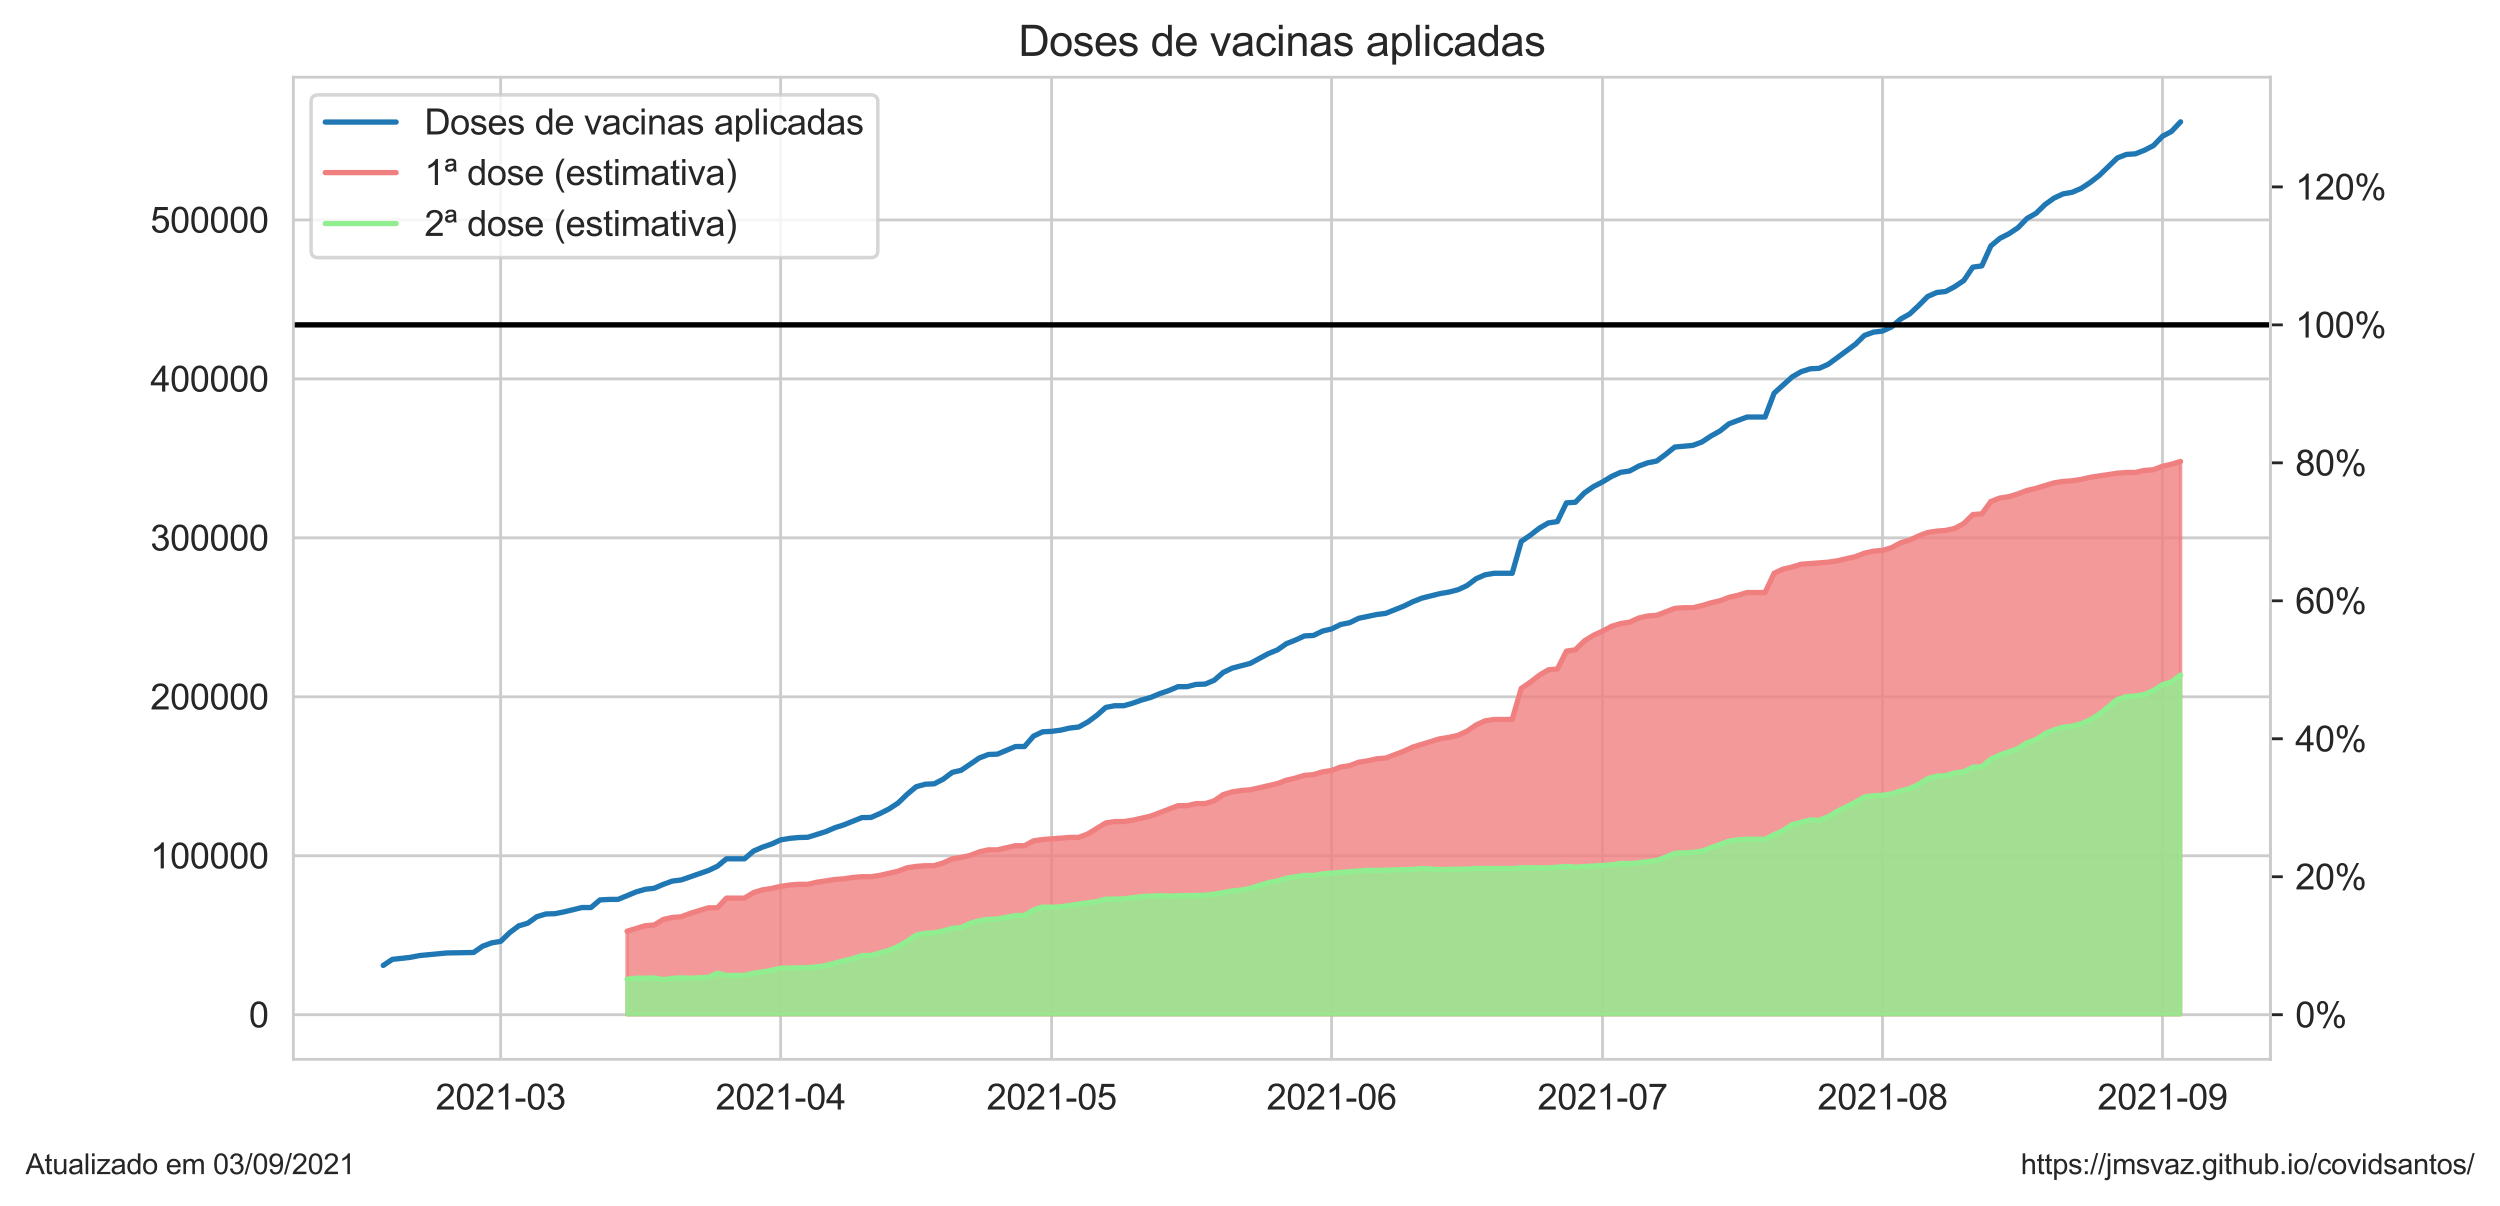 <?xml version="1.0" encoding="utf-8" standalone="no"?>
<!DOCTYPE svg PUBLIC "-//W3C//DTD SVG 1.1//EN"
  "http://www.w3.org/Graphics/SVG/1.1/DTD/svg11.dtd">
<svg height="340.273pt" version="1.1" viewBox="0 0 705.6 340.273" width="705.6pt" xmlns="http://www.w3.org/2000/svg" xmlns:xlink="http://www.w3.org/1999/xlink">
 <defs>
  <style type="text/css">*{stroke-linecap:butt;stroke-linejoin:round;}</style>
 </defs>
 <g id="figure_1">
  <g id="patch_1">
   <path d="M 0 340.273 
L 705.6 340.273 
L 705.6 0 
L 0 0 
z
" style="fill:#ffffff;"/>
  </g>
  <g id="axes_1">
   <g id="patch_2">
    <path d="M 82.8 298.989 
L 640.8 298.989 
L 640.8 21.789 
L 82.8 21.789 
z
" style="fill:#ffffff;"/>
   </g>
   <g id="axes_2">
    <g id="patch_3">
     <path d="M 640.8 298.989 
L 640.8 298.989 
L 640.8 21.789 
L 640.8 21.789 
z
" style="fill:#ffffff;"/>
    </g>
    <g id="matplotlib.axis_1"/>
    <g id="matplotlib.axis_2">
     <g id="ytick_1">
      <g id="line2d_1">
       <path clip-path="url(#p685c0c9b27)" d="M 640.8 286.389 
L 640.8 286.389 
" style="fill:none;stroke:#cccccc;stroke-linecap:round;stroke-width:0.8;"/>
      </g>
      <g id="line2d_2">
       <defs>
        <path d="M 0 0 
L 3.5 0 
" id="m15d2737f03" style="stroke:#262626;stroke-width:0.8;"/>
       </defs>
       <g>
        <use style="fill:#262626;stroke:#262626;stroke-width:0.8;" x="640.8" xlink:href="#m15d2737f03" y="286.389"/>
       </g>
      </g>
      <g id="text_1">
       <!-- 0% -->
       <g style="fill:#262626;" transform="translate(647.8 289.968)scale(0.1 -0.1)">
        <defs>
         <path d="M 266 2259 
Q 266 3072 433 3567 
Q 600 4063 929 4331 
Q 1259 4600 1759 4600 
Q 2128 4600 2406 4451 
Q 2684 4303 2865 4023 
Q 3047 3744 3150 3342 
Q 3253 2941 3253 2259 
Q 3253 1453 3087 958 
Q 2922 463 2592 192 
Q 2263 -78 1759 -78 
Q 1097 -78 719 397 
Q 266 969 266 2259 
z
M 844 2259 
Q 844 1131 1108 757 
Q 1372 384 1759 384 
Q 2147 384 2411 759 
Q 2675 1134 2675 2259 
Q 2675 3391 2411 3762 
Q 2147 4134 1753 4134 
Q 1366 4134 1134 3806 
Q 844 3388 844 2259 
z
" id="ArialMT-30" transform="scale(0.016)"/>
         <path d="M 372 3481 
Q 372 3972 619 4315 
Q 866 4659 1334 4659 
Q 1766 4659 2048 4351 
Q 2331 4044 2331 3447 
Q 2331 2866 2045 2552 
Q 1759 2238 1341 2238 
Q 925 2238 648 2547 
Q 372 2856 372 3481 
z
M 1350 4272 
Q 1141 4272 1002 4090 
Q 863 3909 863 3425 
Q 863 2984 1003 2804 
Q 1144 2625 1350 2625 
Q 1563 2625 1702 2806 
Q 1841 2988 1841 3469 
Q 1841 3913 1700 4092 
Q 1559 4272 1350 4272 
z
M 1353 -169 
L 3859 4659 
L 4316 4659 
L 1819 -169 
L 1353 -169 
z
M 3334 1075 
Q 3334 1569 3581 1911 
Q 3828 2253 4300 2253 
Q 4731 2253 5014 1945 
Q 5297 1638 5297 1041 
Q 5297 459 5011 145 
Q 4725 -169 4303 -169 
Q 3888 -169 3611 142 
Q 3334 453 3334 1075 
z
M 4316 1866 
Q 4103 1866 3964 1684 
Q 3825 1503 3825 1019 
Q 3825 581 3965 400 
Q 4106 219 4313 219 
Q 4528 219 4667 400 
Q 4806 581 4806 1063 
Q 4806 1506 4665 1686 
Q 4525 1866 4316 1866 
z
" id="ArialMT-25" transform="scale(0.016)"/>
        </defs>
        <use xlink:href="#ArialMT-30"/>
        <use x="55.615" xlink:href="#ArialMT-25"/>
       </g>
      </g>
     </g>
     <g id="ytick_2">
      <g id="line2d_3">
       <path clip-path="url(#p685c0c9b27)" d="M 640.8 247.449 
L 640.8 247.449 
" style="fill:none;stroke:#cccccc;stroke-linecap:round;stroke-width:0.8;"/>
      </g>
      <g id="line2d_4">
       <g>
        <use style="fill:#262626;stroke:#262626;stroke-width:0.8;" x="640.8" xlink:href="#m15d2737f03" y="247.449"/>
       </g>
      </g>
      <g id="text_2">
       <!-- 20% -->
       <g style="fill:#262626;" transform="translate(647.8 251.028)scale(0.1 -0.1)">
        <defs>
         <path d="M 3222 541 
L 3222 0 
L 194 0 
Q 188 203 259 391 
Q 375 700 629 1000 
Q 884 1300 1366 1694 
Q 2113 2306 2375 2664 
Q 2638 3022 2638 3341 
Q 2638 3675 2398 3904 
Q 2159 4134 1775 4134 
Q 1369 4134 1125 3890 
Q 881 3647 878 3216 
L 300 3275 
Q 359 3922 746 4261 
Q 1134 4600 1788 4600 
Q 2447 4600 2831 4234 
Q 3216 3869 3216 3328 
Q 3216 3053 3103 2787 
Q 2991 2522 2730 2228 
Q 2469 1934 1863 1422 
Q 1356 997 1212 845 
Q 1069 694 975 541 
L 3222 541 
z
" id="ArialMT-32" transform="scale(0.016)"/>
        </defs>
        <use xlink:href="#ArialMT-32"/>
        <use x="55.615" xlink:href="#ArialMT-30"/>
        <use x="111.23" xlink:href="#ArialMT-25"/>
       </g>
      </g>
     </g>
     <g id="ytick_3">
      <g id="line2d_5">
       <path clip-path="url(#p685c0c9b27)" d="M 640.8 208.51 
L 640.8 208.51 
" style="fill:none;stroke:#cccccc;stroke-linecap:round;stroke-width:0.8;"/>
      </g>
      <g id="line2d_6">
       <g>
        <use style="fill:#262626;stroke:#262626;stroke-width:0.8;" x="640.8" xlink:href="#m15d2737f03" y="208.51"/>
       </g>
      </g>
      <g id="text_3">
       <!-- 40% -->
       <g style="fill:#262626;" transform="translate(647.8 212.088)scale(0.1 -0.1)">
        <defs>
         <path d="M 2069 0 
L 2069 1097 
L 81 1097 
L 81 1613 
L 2172 4581 
L 2631 4581 
L 2631 1613 
L 3250 1613 
L 3250 1097 
L 2631 1097 
L 2631 0 
L 2069 0 
z
M 2069 1613 
L 2069 3678 
L 634 1613 
L 2069 1613 
z
" id="ArialMT-34" transform="scale(0.016)"/>
        </defs>
        <use xlink:href="#ArialMT-34"/>
        <use x="55.615" xlink:href="#ArialMT-30"/>
        <use x="111.23" xlink:href="#ArialMT-25"/>
       </g>
      </g>
     </g>
     <g id="ytick_4">
      <g id="line2d_7">
       <path clip-path="url(#p685c0c9b27)" d="M 640.8 169.57 
L 640.8 169.57 
" style="fill:none;stroke:#cccccc;stroke-linecap:round;stroke-width:0.8;"/>
      </g>
      <g id="line2d_8">
       <g>
        <use style="fill:#262626;stroke:#262626;stroke-width:0.8;" x="640.8" xlink:href="#m15d2737f03" y="169.57"/>
       </g>
      </g>
      <g id="text_4">
       <!-- 60% -->
       <g style="fill:#262626;" transform="translate(647.8 173.148)scale(0.1 -0.1)">
        <defs>
         <path d="M 3184 3459 
L 2625 3416 
Q 2550 3747 2413 3897 
Q 2184 4138 1850 4138 
Q 1581 4138 1378 3988 
Q 1113 3794 959 3422 
Q 806 3050 800 2363 
Q 1003 2672 1297 2822 
Q 1591 2972 1913 2972 
Q 2475 2972 2870 2558 
Q 3266 2144 3266 1488 
Q 3266 1056 3080 686 
Q 2894 316 2569 119 
Q 2244 -78 1831 -78 
Q 1128 -78 684 439 
Q 241 956 241 2144 
Q 241 3472 731 4075 
Q 1159 4600 1884 4600 
Q 2425 4600 2770 4297 
Q 3116 3994 3184 3459 
z
M 888 1484 
Q 888 1194 1011 928 
Q 1134 663 1356 523 
Q 1578 384 1822 384 
Q 2178 384 2434 671 
Q 2691 959 2691 1453 
Q 2691 1928 2437 2201 
Q 2184 2475 1800 2475 
Q 1419 2475 1153 2201 
Q 888 1928 888 1484 
z
" id="ArialMT-36" transform="scale(0.016)"/>
        </defs>
        <use xlink:href="#ArialMT-36"/>
        <use x="55.615" xlink:href="#ArialMT-30"/>
        <use x="111.23" xlink:href="#ArialMT-25"/>
       </g>
      </g>
     </g>
     <g id="ytick_5">
      <g id="line2d_9">
       <path clip-path="url(#p685c0c9b27)" d="M 640.8 130.63 
L 640.8 130.63 
" style="fill:none;stroke:#cccccc;stroke-linecap:round;stroke-width:0.8;"/>
      </g>
      <g id="line2d_10">
       <g>
        <use style="fill:#262626;stroke:#262626;stroke-width:0.8;" x="640.8" xlink:href="#m15d2737f03" y="130.63"/>
       </g>
      </g>
      <g id="text_5">
       <!-- 80% -->
       <g style="fill:#262626;" transform="translate(647.8 134.209)scale(0.1 -0.1)">
        <defs>
         <path d="M 1131 2484 
Q 781 2613 612 2850 
Q 444 3088 444 3419 
Q 444 3919 803 4259 
Q 1163 4600 1759 4600 
Q 2359 4600 2725 4251 
Q 3091 3903 3091 3403 
Q 3091 3084 2923 2848 
Q 2756 2613 2416 2484 
Q 2838 2347 3058 2040 
Q 3278 1734 3278 1309 
Q 3278 722 2862 322 
Q 2447 -78 1769 -78 
Q 1091 -78 675 323 
Q 259 725 259 1325 
Q 259 1772 486 2073 
Q 713 2375 1131 2484 
z
M 1019 3438 
Q 1019 3113 1228 2906 
Q 1438 2700 1772 2700 
Q 2097 2700 2305 2904 
Q 2513 3109 2513 3406 
Q 2513 3716 2298 3927 
Q 2084 4138 1766 4138 
Q 1444 4138 1231 3931 
Q 1019 3725 1019 3438 
z
M 838 1322 
Q 838 1081 952 856 
Q 1066 631 1291 507 
Q 1516 384 1775 384 
Q 2178 384 2440 643 
Q 2703 903 2703 1303 
Q 2703 1709 2433 1975 
Q 2163 2241 1756 2241 
Q 1359 2241 1098 1978 
Q 838 1716 838 1322 
z
" id="ArialMT-38" transform="scale(0.016)"/>
        </defs>
        <use xlink:href="#ArialMT-38"/>
        <use x="55.615" xlink:href="#ArialMT-30"/>
        <use x="111.23" xlink:href="#ArialMT-25"/>
       </g>
      </g>
     </g>
     <g id="ytick_6">
      <g id="line2d_11">
       <path clip-path="url(#p685c0c9b27)" d="M 640.8 91.69 
L 640.8 91.69 
" style="fill:none;stroke:#cccccc;stroke-linecap:round;stroke-width:0.8;"/>
      </g>
      <g id="line2d_12">
       <g>
        <use style="fill:#262626;stroke:#262626;stroke-width:0.8;" x="640.8" xlink:href="#m15d2737f03" y="91.69"/>
       </g>
      </g>
      <g id="text_6">
       <!-- 100% -->
       <g style="fill:#262626;" transform="translate(647.8 95.269)scale(0.1 -0.1)">
        <defs>
         <path d="M 2384 0 
L 1822 0 
L 1822 3584 
Q 1619 3391 1289 3197 
Q 959 3003 697 2906 
L 697 3450 
Q 1169 3672 1522 3987 
Q 1875 4303 2022 4600 
L 2384 4600 
L 2384 0 
z
" id="ArialMT-31" transform="scale(0.016)"/>
        </defs>
        <use xlink:href="#ArialMT-31"/>
        <use x="55.615" xlink:href="#ArialMT-30"/>
        <use x="111.23" xlink:href="#ArialMT-30"/>
        <use x="166.846" xlink:href="#ArialMT-25"/>
       </g>
      </g>
     </g>
     <g id="ytick_7">
      <g id="line2d_13">
       <path clip-path="url(#p685c0c9b27)" d="M 640.8 52.75 
L 640.8 52.75 
" style="fill:none;stroke:#cccccc;stroke-linecap:round;stroke-width:0.8;"/>
      </g>
      <g id="line2d_14">
       <g>
        <use style="fill:#262626;stroke:#262626;stroke-width:0.8;" x="640.8" xlink:href="#m15d2737f03" y="52.75"/>
       </g>
      </g>
      <g id="text_7">
       <!-- 120% -->
       <g style="fill:#262626;" transform="translate(647.8 56.329)scale(0.1 -0.1)">
        <use xlink:href="#ArialMT-31"/>
        <use x="55.615" xlink:href="#ArialMT-32"/>
        <use x="111.23" xlink:href="#ArialMT-30"/>
        <use x="166.846" xlink:href="#ArialMT-25"/>
       </g>
      </g>
     </g>
    </g>
    <g id="patch_4">
     <path d="M 640.8 298.989 
L 640.8 21.789 
" style="fill:none;stroke:#cccccc;stroke-linecap:square;stroke-linejoin:miter;stroke-width:0.8;"/>
    </g>
   </g>
   <g id="matplotlib.axis_3">
    <g id="xtick_1">
     <g id="line2d_15">
      <path clip-path="url(#ped09a07720)" d="M 141.302 298.989 
L 141.302 21.789 
" style="fill:none;stroke:#cccccc;stroke-linecap:round;stroke-width:0.8;"/>
     </g>
     <g id="text_8">
      <!-- 2021-03 -->
      <g style="fill:#262626;" transform="translate(122.954 313.147)scale(0.1 -0.1)">
       <defs>
        <path d="M 203 1375 
L 203 1941 
L 1931 1941 
L 1931 1375 
L 203 1375 
z
" id="ArialMT-2d" transform="scale(0.016)"/>
        <path d="M 269 1209 
L 831 1284 
Q 928 806 1161 595 
Q 1394 384 1728 384 
Q 2125 384 2398 659 
Q 2672 934 2672 1341 
Q 2672 1728 2419 1979 
Q 2166 2231 1775 2231 
Q 1616 2231 1378 2169 
L 1441 2663 
Q 1497 2656 1531 2656 
Q 1891 2656 2178 2843 
Q 2466 3031 2466 3422 
Q 2466 3731 2256 3934 
Q 2047 4138 1716 4138 
Q 1388 4138 1169 3931 
Q 950 3725 888 3313 
L 325 3413 
Q 428 3978 793 4289 
Q 1159 4600 1703 4600 
Q 2078 4600 2393 4439 
Q 2709 4278 2876 4000 
Q 3044 3722 3044 3409 
Q 3044 3113 2884 2869 
Q 2725 2625 2413 2481 
Q 2819 2388 3044 2092 
Q 3269 1797 3269 1353 
Q 3269 753 2831 336 
Q 2394 -81 1725 -81 
Q 1122 -81 723 278 
Q 325 638 269 1209 
z
" id="ArialMT-33" transform="scale(0.016)"/>
       </defs>
       <use xlink:href="#ArialMT-32"/>
       <use x="55.615" xlink:href="#ArialMT-30"/>
       <use x="111.23" xlink:href="#ArialMT-32"/>
       <use x="166.846" xlink:href="#ArialMT-31"/>
       <use x="222.461" xlink:href="#ArialMT-2d"/>
       <use x="255.762" xlink:href="#ArialMT-30"/>
       <use x="311.377" xlink:href="#ArialMT-33"/>
      </g>
     </g>
    </g>
    <g id="xtick_2">
     <g id="line2d_16">
      <path clip-path="url(#ped09a07720)" d="M 220.324 298.989 
L 220.324 21.789 
" style="fill:none;stroke:#cccccc;stroke-linecap:round;stroke-width:0.8;"/>
     </g>
     <g id="text_9">
      <!-- 2021-04 -->
      <g style="fill:#262626;" transform="translate(201.977 313.147)scale(0.1 -0.1)">
       <use xlink:href="#ArialMT-32"/>
       <use x="55.615" xlink:href="#ArialMT-30"/>
       <use x="111.23" xlink:href="#ArialMT-32"/>
       <use x="166.846" xlink:href="#ArialMT-31"/>
       <use x="222.461" xlink:href="#ArialMT-2d"/>
       <use x="255.762" xlink:href="#ArialMT-30"/>
       <use x="311.377" xlink:href="#ArialMT-34"/>
      </g>
     </g>
    </g>
    <g id="xtick_3">
     <g id="line2d_17">
      <path clip-path="url(#ped09a07720)" d="M 296.798 298.989 
L 296.798 21.789 
" style="fill:none;stroke:#cccccc;stroke-linecap:round;stroke-width:0.8;"/>
     </g>
     <g id="text_10">
      <!-- 2021-05 -->
      <g style="fill:#262626;" transform="translate(278.45 313.147)scale(0.1 -0.1)">
       <defs>
        <path d="M 266 1200 
L 856 1250 
Q 922 819 1161 601 
Q 1400 384 1738 384 
Q 2144 384 2425 690 
Q 2706 997 2706 1503 
Q 2706 1984 2436 2262 
Q 2166 2541 1728 2541 
Q 1456 2541 1237 2417 
Q 1019 2294 894 2097 
L 366 2166 
L 809 4519 
L 3088 4519 
L 3088 3981 
L 1259 3981 
L 1013 2750 
Q 1425 3038 1878 3038 
Q 2478 3038 2890 2622 
Q 3303 2206 3303 1553 
Q 3303 931 2941 478 
Q 2500 -78 1738 -78 
Q 1113 -78 717 272 
Q 322 622 266 1200 
z
" id="ArialMT-35" transform="scale(0.016)"/>
       </defs>
       <use xlink:href="#ArialMT-32"/>
       <use x="55.615" xlink:href="#ArialMT-30"/>
       <use x="111.23" xlink:href="#ArialMT-32"/>
       <use x="166.846" xlink:href="#ArialMT-31"/>
       <use x="222.461" xlink:href="#ArialMT-2d"/>
       <use x="255.762" xlink:href="#ArialMT-30"/>
       <use x="311.377" xlink:href="#ArialMT-35"/>
      </g>
     </g>
    </g>
    <g id="xtick_4">
     <g id="line2d_18">
      <path clip-path="url(#ped09a07720)" d="M 375.82 298.989 
L 375.82 21.789 
" style="fill:none;stroke:#cccccc;stroke-linecap:round;stroke-width:0.8;"/>
     </g>
     <g id="text_11">
      <!-- 2021-06 -->
      <g style="fill:#262626;" transform="translate(357.472 313.147)scale(0.1 -0.1)">
       <use xlink:href="#ArialMT-32"/>
       <use x="55.615" xlink:href="#ArialMT-30"/>
       <use x="111.23" xlink:href="#ArialMT-32"/>
       <use x="166.846" xlink:href="#ArialMT-31"/>
       <use x="222.461" xlink:href="#ArialMT-2d"/>
       <use x="255.762" xlink:href="#ArialMT-30"/>
       <use x="311.377" xlink:href="#ArialMT-36"/>
      </g>
     </g>
    </g>
    <g id="xtick_5">
     <g id="line2d_19">
      <path clip-path="url(#ped09a07720)" d="M 452.293 298.989 
L 452.293 21.789 
" style="fill:none;stroke:#cccccc;stroke-linecap:round;stroke-width:0.8;"/>
     </g>
     <g id="text_12">
      <!-- 2021-07 -->
      <g style="fill:#262626;" transform="translate(433.946 313.147)scale(0.1 -0.1)">
       <defs>
        <path d="M 303 3981 
L 303 4522 
L 3269 4522 
L 3269 4084 
Q 2831 3619 2401 2847 
Q 1972 2075 1738 1259 
Q 1569 684 1522 0 
L 944 0 
Q 953 541 1156 1306 
Q 1359 2072 1739 2783 
Q 2119 3494 2547 3981 
L 303 3981 
z
" id="ArialMT-37" transform="scale(0.016)"/>
       </defs>
       <use xlink:href="#ArialMT-32"/>
       <use x="55.615" xlink:href="#ArialMT-30"/>
       <use x="111.23" xlink:href="#ArialMT-32"/>
       <use x="166.846" xlink:href="#ArialMT-31"/>
       <use x="222.461" xlink:href="#ArialMT-2d"/>
       <use x="255.762" xlink:href="#ArialMT-30"/>
       <use x="311.377" xlink:href="#ArialMT-37"/>
      </g>
     </g>
    </g>
    <g id="xtick_6">
     <g id="line2d_20">
      <path clip-path="url(#ped09a07720)" d="M 531.316 298.989 
L 531.316 21.789 
" style="fill:none;stroke:#cccccc;stroke-linecap:round;stroke-width:0.8;"/>
     </g>
     <g id="text_13">
      <!-- 2021-08 -->
      <g style="fill:#262626;" transform="translate(512.968 313.147)scale(0.1 -0.1)">
       <use xlink:href="#ArialMT-32"/>
       <use x="55.615" xlink:href="#ArialMT-30"/>
       <use x="111.23" xlink:href="#ArialMT-32"/>
       <use x="166.846" xlink:href="#ArialMT-31"/>
       <use x="222.461" xlink:href="#ArialMT-2d"/>
       <use x="255.762" xlink:href="#ArialMT-30"/>
       <use x="311.377" xlink:href="#ArialMT-38"/>
      </g>
     </g>
    </g>
    <g id="xtick_7">
     <g id="line2d_21">
      <path clip-path="url(#ped09a07720)" d="M 610.338 298.989 
L 610.338 21.789 
" style="fill:none;stroke:#cccccc;stroke-linecap:round;stroke-width:0.8;"/>
     </g>
     <g id="text_14">
      <!-- 2021-09 -->
      <g style="fill:#262626;" transform="translate(591.99 313.147)scale(0.1 -0.1)">
       <defs>
        <path d="M 350 1059 
L 891 1109 
Q 959 728 1153 556 
Q 1347 384 1650 384 
Q 1909 384 2104 503 
Q 2300 622 2425 820 
Q 2550 1019 2634 1356 
Q 2719 1694 2719 2044 
Q 2719 2081 2716 2156 
Q 2547 1888 2255 1720 
Q 1963 1553 1622 1553 
Q 1053 1553 659 1965 
Q 266 2378 266 3053 
Q 266 3750 677 4175 
Q 1088 4600 1706 4600 
Q 2153 4600 2523 4359 
Q 2894 4119 3086 3673 
Q 3278 3228 3278 2384 
Q 3278 1506 3087 986 
Q 2897 466 2520 194 
Q 2144 -78 1638 -78 
Q 1100 -78 759 220 
Q 419 519 350 1059 
z
M 2653 3081 
Q 2653 3566 2395 3850 
Q 2138 4134 1775 4134 
Q 1400 4134 1122 3828 
Q 844 3522 844 3034 
Q 844 2597 1108 2323 
Q 1372 2050 1759 2050 
Q 2150 2050 2401 2323 
Q 2653 2597 2653 3081 
z
" id="ArialMT-39" transform="scale(0.016)"/>
       </defs>
       <use xlink:href="#ArialMT-32"/>
       <use x="55.615" xlink:href="#ArialMT-30"/>
       <use x="111.23" xlink:href="#ArialMT-32"/>
       <use x="166.846" xlink:href="#ArialMT-31"/>
       <use x="222.461" xlink:href="#ArialMT-2d"/>
       <use x="255.762" xlink:href="#ArialMT-30"/>
       <use x="311.377" xlink:href="#ArialMT-39"/>
      </g>
     </g>
    </g>
   </g>
   <g id="matplotlib.axis_4">
    <g id="ytick_8">
     <g id="line2d_22">
      <path clip-path="url(#ped09a07720)" d="M 82.8 286.389 
L 640.8 286.389 
" style="fill:none;stroke:#cccccc;stroke-linecap:round;stroke-width:0.8;"/>
     </g>
     <g id="text_15">
      <!-- 0 -->
      <g style="fill:#262626;" transform="translate(70.239 289.968)scale(0.1 -0.1)">
       <use xlink:href="#ArialMT-30"/>
      </g>
     </g>
    </g>
    <g id="ytick_9">
     <g id="line2d_23">
      <path clip-path="url(#ped09a07720)" d="M 82.8 241.527 
L 640.8 241.527 
" style="fill:none;stroke:#cccccc;stroke-linecap:round;stroke-width:0.8;"/>
     </g>
     <g id="text_16">
      <!-- 100000 -->
      <g style="fill:#262626;" transform="translate(42.434 245.106)scale(0.1 -0.1)">
       <use xlink:href="#ArialMT-31"/>
       <use x="55.615" xlink:href="#ArialMT-30"/>
       <use x="111.23" xlink:href="#ArialMT-30"/>
       <use x="166.846" xlink:href="#ArialMT-30"/>
       <use x="222.461" xlink:href="#ArialMT-30"/>
       <use x="278.076" xlink:href="#ArialMT-30"/>
      </g>
     </g>
    </g>
    <g id="ytick_10">
     <g id="line2d_24">
      <path clip-path="url(#ped09a07720)" d="M 82.8 196.664 
L 640.8 196.664 
" style="fill:none;stroke:#cccccc;stroke-linecap:round;stroke-width:0.8;"/>
     </g>
     <g id="text_17">
      <!-- 200000 -->
      <g style="fill:#262626;" transform="translate(42.434 200.243)scale(0.1 -0.1)">
       <use xlink:href="#ArialMT-32"/>
       <use x="55.615" xlink:href="#ArialMT-30"/>
       <use x="111.23" xlink:href="#ArialMT-30"/>
       <use x="166.846" xlink:href="#ArialMT-30"/>
       <use x="222.461" xlink:href="#ArialMT-30"/>
       <use x="278.076" xlink:href="#ArialMT-30"/>
      </g>
     </g>
    </g>
    <g id="ytick_11">
     <g id="line2d_25">
      <path clip-path="url(#ped09a07720)" d="M 82.8 151.802 
L 640.8 151.802 
" style="fill:none;stroke:#cccccc;stroke-linecap:round;stroke-width:0.8;"/>
     </g>
     <g id="text_18">
      <!-- 300000 -->
      <g style="fill:#262626;" transform="translate(42.434 155.38)scale(0.1 -0.1)">
       <use xlink:href="#ArialMT-33"/>
       <use x="55.615" xlink:href="#ArialMT-30"/>
       <use x="111.23" xlink:href="#ArialMT-30"/>
       <use x="166.846" xlink:href="#ArialMT-30"/>
       <use x="222.461" xlink:href="#ArialMT-30"/>
       <use x="278.076" xlink:href="#ArialMT-30"/>
      </g>
     </g>
    </g>
    <g id="ytick_12">
     <g id="line2d_26">
      <path clip-path="url(#ped09a07720)" d="M 82.8 106.939 
L 640.8 106.939 
" style="fill:none;stroke:#cccccc;stroke-linecap:round;stroke-width:0.8;"/>
     </g>
     <g id="text_19">
      <!-- 400000 -->
      <g style="fill:#262626;" transform="translate(42.434 110.518)scale(0.1 -0.1)">
       <use xlink:href="#ArialMT-34"/>
       <use x="55.615" xlink:href="#ArialMT-30"/>
       <use x="111.23" xlink:href="#ArialMT-30"/>
       <use x="166.846" xlink:href="#ArialMT-30"/>
       <use x="222.461" xlink:href="#ArialMT-30"/>
       <use x="278.076" xlink:href="#ArialMT-30"/>
      </g>
     </g>
    </g>
    <g id="ytick_13">
     <g id="line2d_27">
      <path clip-path="url(#ped09a07720)" d="M 82.8 62.076 
L 640.8 62.076 
" style="fill:none;stroke:#cccccc;stroke-linecap:round;stroke-width:0.8;"/>
     </g>
     <g id="text_20">
      <!-- 500000 -->
      <g style="fill:#262626;" transform="translate(42.434 65.655)scale(0.1 -0.1)">
       <use xlink:href="#ArialMT-35"/>
       <use x="55.615" xlink:href="#ArialMT-30"/>
       <use x="111.23" xlink:href="#ArialMT-30"/>
       <use x="166.846" xlink:href="#ArialMT-30"/>
       <use x="222.461" xlink:href="#ArialMT-30"/>
       <use x="278.076" xlink:href="#ArialMT-30"/>
      </g>
     </g>
    </g>
   </g>
   <g id="PolyCollection_1">
    <defs>
     <path d="M 176.99 -53.884 
L 176.99 -77.442 
L 179.539 -78.221 
L 182.088 -79 
L 184.637 -79.195 
L 187.186 -80.752 
L 189.735 -81.336 
L 192.284 -81.531 
L 194.833 -82.505 
L 197.382 -83.283 
L 199.932 -84.062 
L 202.481 -84.062 
L 205.03 -86.788 
L 207.579 -86.788 
L 210.128 -86.788 
L 212.677 -88.346 
L 215.226 -89.124 
L 217.775 -89.514 
L 220.324 -90.098 
L 222.874 -90.487 
L 225.423 -90.682 
L 227.972 -90.682 
L 230.521 -91.266 
L 233.07 -91.655 
L 235.619 -92.045 
L 238.168 -92.24 
L 240.717 -92.629 
L 243.266 -92.824 
L 245.816 -92.824 
L 248.365 -93.213 
L 250.914 -93.797 
L 253.463 -94.381 
L 256.012 -95.355 
L 258.561 -95.744 
L 261.11 -95.939 
L 263.659 -95.939 
L 266.208 -96.718 
L 268.758 -97.886 
L 271.307 -98.275 
L 273.856 -98.859 
L 276.405 -99.833 
L 278.954 -100.417 
L 281.503 -100.417 
L 284.052 -101.001 
L 286.601 -101.585 
L 289.15 -101.585 
L 291.699 -102.948 
L 294.249 -103.337 
L 296.798 -103.532 
L 299.347 -103.727 
L 301.896 -103.922 
L 304.445 -103.922 
L 306.994 -104.895 
L 309.543 -106.453 
L 312.092 -108.01 
L 314.641 -108.4 
L 317.191 -108.4 
L 319.74 -108.789 
L 322.289 -109.373 
L 324.838 -109.957 
L 327.387 -110.931 
L 329.936 -111.904 
L 332.485 -112.878 
L 335.034 -112.878 
L 337.583 -113.462 
L 340.133 -113.462 
L 342.682 -114.241 
L 345.231 -115.993 
L 347.78 -116.772 
L 350.329 -117.161 
L 352.878 -117.356 
L 355.427 -117.94 
L 357.976 -118.524 
L 360.525 -119.108 
L 363.075 -120.082 
L 365.624 -120.666 
L 368.173 -121.445 
L 370.722 -121.639 
L 373.271 -122.418 
L 375.82 -122.807 
L 378.369 -123.781 
L 380.918 -124.17 
L 383.467 -125.144 
L 386.017 -125.533 
L 388.566 -126.117 
L 391.115 -126.312 
L 393.664 -127.286 
L 396.213 -128.259 
L 398.762 -129.427 
L 401.311 -130.206 
L 403.86 -130.985 
L 406.409 -131.764 
L 408.959 -132.153 
L 411.508 -132.737 
L 414.057 -133.905 
L 416.606 -135.658 
L 419.155 -136.826 
L 421.704 -137.215 
L 424.253 -137.215 
L 426.802 -137.215 
L 429.351 -145.977 
L 431.901 -147.729 
L 434.45 -149.676 
L 436.999 -151.234 
L 439.548 -151.428 
L 442.097 -156.49 
L 444.646 -156.88 
L 447.195 -159.411 
L 449.744 -160.969 
L 452.293 -162.137 
L 454.842 -163.5 
L 457.392 -164.278 
L 459.941 -164.668 
L 462.49 -165.836 
L 465.039 -166.42 
L 467.588 -166.615 
L 470.137 -167.588 
L 472.686 -168.562 
L 475.235 -168.757 
L 477.784 -168.757 
L 480.334 -169.341 
L 482.883 -170.119 
L 485.432 -170.704 
L 487.981 -171.677 
L 490.53 -172.261 
L 493.079 -173.04 
L 495.628 -173.04 
L 498.177 -173.04 
L 500.726 -178.492 
L 503.276 -179.66 
L 505.825 -180.244 
L 508.374 -181.023 
L 510.923 -181.217 
L 513.472 -181.412 
L 516.021 -181.607 
L 518.57 -181.996 
L 521.119 -182.58 
L 523.668 -183.164 
L 526.218 -184.138 
L 528.767 -184.722 
L 531.316 -184.917 
L 533.865 -185.695 
L 536.414 -187.058 
L 538.963 -187.837 
L 541.512 -189.005 
L 544.061 -189.979 
L 546.61 -190.368 
L 549.16 -190.563 
L 551.709 -191.147 
L 554.258 -192.51 
L 556.807 -195.041 
L 559.356 -195.236 
L 561.905 -198.74 
L 564.454 -199.714 
L 567.003 -200.103 
L 569.552 -200.882 
L 572.102 -201.856 
L 574.651 -202.44 
L 577.2 -203.218 
L 579.749 -203.997 
L 582.298 -204.387 
L 584.847 -204.581 
L 587.396 -204.971 
L 589.945 -205.555 
L 592.494 -205.944 
L 595.043 -206.334 
L 597.593 -206.723 
L 600.142 -206.918 
L 602.691 -206.918 
L 605.24 -207.502 
L 607.789 -207.696 
L 610.338 -208.67 
L 612.887 -209.254 
L 615.436 -210.033 
L 615.436 -53.884 
L 615.436 -53.884 
L 612.887 -53.884 
L 610.338 -53.884 
L 607.789 -53.884 
L 605.24 -53.884 
L 602.691 -53.884 
L 600.142 -53.884 
L 597.593 -53.884 
L 595.043 -53.884 
L 592.494 -53.884 
L 589.945 -53.884 
L 587.396 -53.884 
L 584.847 -53.884 
L 582.298 -53.884 
L 579.749 -53.884 
L 577.2 -53.884 
L 574.651 -53.884 
L 572.102 -53.884 
L 569.552 -53.884 
L 567.003 -53.884 
L 564.454 -53.884 
L 561.905 -53.884 
L 559.356 -53.884 
L 556.807 -53.884 
L 554.258 -53.884 
L 551.709 -53.884 
L 549.16 -53.884 
L 546.61 -53.884 
L 544.061 -53.884 
L 541.512 -53.884 
L 538.963 -53.884 
L 536.414 -53.884 
L 533.865 -53.884 
L 531.316 -53.884 
L 528.767 -53.884 
L 526.218 -53.884 
L 523.668 -53.884 
L 521.119 -53.884 
L 518.57 -53.884 
L 516.021 -53.884 
L 513.472 -53.884 
L 510.923 -53.884 
L 508.374 -53.884 
L 505.825 -53.884 
L 503.276 -53.884 
L 500.726 -53.884 
L 498.177 -53.884 
L 495.628 -53.884 
L 493.079 -53.884 
L 490.53 -53.884 
L 487.981 -53.884 
L 485.432 -53.884 
L 482.883 -53.884 
L 480.334 -53.884 
L 477.784 -53.884 
L 475.235 -53.884 
L 472.686 -53.884 
L 470.137 -53.884 
L 467.588 -53.884 
L 465.039 -53.884 
L 462.49 -53.884 
L 459.941 -53.884 
L 457.392 -53.884 
L 454.842 -53.884 
L 452.293 -53.884 
L 449.744 -53.884 
L 447.195 -53.884 
L 444.646 -53.884 
L 442.097 -53.884 
L 439.548 -53.884 
L 436.999 -53.884 
L 434.45 -53.884 
L 431.901 -53.884 
L 429.351 -53.884 
L 426.802 -53.884 
L 424.253 -53.884 
L 421.704 -53.884 
L 419.155 -53.884 
L 416.606 -53.884 
L 414.057 -53.884 
L 411.508 -53.884 
L 408.959 -53.884 
L 406.409 -53.884 
L 403.86 -53.884 
L 401.311 -53.884 
L 398.762 -53.884 
L 396.213 -53.884 
L 393.664 -53.884 
L 391.115 -53.884 
L 388.566 -53.884 
L 386.017 -53.884 
L 383.467 -53.884 
L 380.918 -53.884 
L 378.369 -53.884 
L 375.82 -53.884 
L 373.271 -53.884 
L 370.722 -53.884 
L 368.173 -53.884 
L 365.624 -53.884 
L 363.075 -53.884 
L 360.525 -53.884 
L 357.976 -53.884 
L 355.427 -53.884 
L 352.878 -53.884 
L 350.329 -53.884 
L 347.78 -53.884 
L 345.231 -53.884 
L 342.682 -53.884 
L 340.133 -53.884 
L 337.583 -53.884 
L 335.034 -53.884 
L 332.485 -53.884 
L 329.936 -53.884 
L 327.387 -53.884 
L 324.838 -53.884 
L 322.289 -53.884 
L 319.74 -53.884 
L 317.191 -53.884 
L 314.641 -53.884 
L 312.092 -53.884 
L 309.543 -53.884 
L 306.994 -53.884 
L 304.445 -53.884 
L 301.896 -53.884 
L 299.347 -53.884 
L 296.798 -53.884 
L 294.249 -53.884 
L 291.699 -53.884 
L 289.15 -53.884 
L 286.601 -53.884 
L 284.052 -53.884 
L 281.503 -53.884 
L 278.954 -53.884 
L 276.405 -53.884 
L 273.856 -53.884 
L 271.307 -53.884 
L 268.758 -53.884 
L 266.208 -53.884 
L 263.659 -53.884 
L 261.11 -53.884 
L 258.561 -53.884 
L 256.012 -53.884 
L 253.463 -53.884 
L 250.914 -53.884 
L 248.365 -53.884 
L 245.816 -53.884 
L 243.266 -53.884 
L 240.717 -53.884 
L 238.168 -53.884 
L 235.619 -53.884 
L 233.07 -53.884 
L 230.521 -53.884 
L 227.972 -53.884 
L 225.423 -53.884 
L 222.874 -53.884 
L 220.324 -53.884 
L 217.775 -53.884 
L 215.226 -53.884 
L 212.677 -53.884 
L 210.128 -53.884 
L 207.579 -53.884 
L 205.03 -53.884 
L 202.481 -53.884 
L 199.932 -53.884 
L 197.382 -53.884 
L 194.833 -53.884 
L 192.284 -53.884 
L 189.735 -53.884 
L 187.186 -53.884 
L 184.637 -53.884 
L 182.088 -53.884 
L 179.539 -53.884 
L 176.99 -53.884 
z
" id="m0fc990ac90" style="stroke:#f08080;stroke-opacity:0.8;"/>
    </defs>
    <g clip-path="url(#ped09a07720)">
     <use style="fill:#f08080;fill-opacity:0.8;stroke:#f08080;stroke-opacity:0.8;" x="0" xlink:href="#m0fc990ac90" y="340.273"/>
    </g>
   </g>
   <g id="PolyCollection_2">
    <defs>
     <path d="M 176.99 -53.884 
L 176.99 -63.895 
L 179.539 -64.199 
L 182.088 -64.168 
L 184.637 -64.261 
L 187.186 -63.795 
L 189.735 -64.14 
L 192.284 -64.275 
L 194.833 -64.175 
L 197.382 -64.345 
L 199.932 -64.402 
L 202.481 -65.611 
L 205.03 -64.974 
L 207.579 -64.988 
L 210.128 -64.988 
L 212.677 -65.599 
L 215.226 -65.943 
L 217.775 -66.417 
L 220.324 -67.009 
L 222.874 -67.048 
L 225.423 -67.093 
L 227.972 -67.162 
L 230.521 -67.394 
L 233.07 -67.78 
L 235.619 -68.491 
L 238.168 -69.111 
L 240.717 -69.716 
L 243.266 -70.581 
L 245.816 -70.613 
L 248.365 -71.338 
L 250.914 -72.043 
L 253.463 -73.124 
L 256.012 -74.599 
L 258.561 -76.356 
L 261.11 -76.877 
L 263.659 -76.993 
L 266.208 -77.522 
L 268.758 -78.272 
L 271.307 -78.495 
L 273.856 -79.696 
L 276.405 -80.396 
L 278.954 -80.795 
L 281.503 -80.897 
L 284.052 -81.332 
L 286.601 -81.871 
L 289.15 -81.871 
L 291.699 -83.451 
L 294.249 -84.266 
L 296.798 -84.211 
L 299.347 -84.351 
L 301.896 -84.743 
L 304.445 -85.041 
L 306.994 -85.468 
L 309.543 -85.785 
L 312.092 -86.489 
L 314.641 -86.575 
L 317.191 -86.575 
L 319.74 -86.917 
L 322.289 -87.225 
L 324.838 -87.38 
L 327.387 -87.471 
L 329.936 -87.365 
L 332.485 -87.477 
L 335.034 -87.477 
L 337.583 -87.532 
L 340.133 -87.611 
L 342.682 -87.911 
L 345.231 -88.375 
L 347.78 -88.809 
L 350.329 -89.049 
L 352.878 -89.572 
L 355.427 -90.409 
L 357.976 -91.158 
L 360.525 -91.619 
L 363.075 -92.402 
L 365.624 -92.838 
L 368.173 -93.227 
L 370.722 -93.167 
L 373.271 -93.632 
L 375.82 -93.83 
L 378.369 -94.116 
L 380.918 -94.232 
L 383.467 -94.506 
L 386.017 -94.652 
L 388.566 -94.599 
L 391.115 -94.735 
L 393.664 -94.771 
L 396.213 -94.827 
L 398.762 -94.902 
L 401.311 -95.131 
L 403.86 -94.992 
L 406.409 -94.856 
L 408.959 -94.9 
L 411.508 -94.975 
L 414.057 -94.99 
L 416.606 -95.16 
L 419.155 -95.1 
L 421.704 -95.137 
L 424.253 -95.137 
L 426.802 -95.137 
L 429.351 -95.357 
L 431.901 -95.364 
L 434.45 -95.397 
L 436.999 -95.329 
L 439.548 -95.512 
L 442.097 -95.728 
L 444.646 -95.53 
L 447.195 -95.641 
L 449.744 -95.856 
L 452.293 -95.993 
L 454.842 -96.185 
L 457.392 -96.568 
L 459.941 -96.549 
L 462.49 -96.762 
L 465.039 -97.111 
L 467.588 -97.417 
L 470.137 -98.348 
L 472.686 -99.425 
L 475.235 -99.511 
L 477.784 -99.696 
L 480.334 -100.062 
L 482.883 -100.965 
L 485.432 -101.802 
L 487.981 -102.864 
L 490.53 -103.241 
L 493.079 -103.416 
L 495.628 -103.416 
L 498.177 -103.416 
L 500.726 -104.7 
L 503.276 -105.818 
L 505.825 -107.547 
L 508.374 -108.238 
L 510.923 -108.853 
L 513.472 -108.79 
L 516.021 -109.749 
L 518.57 -111.297 
L 521.119 -112.524 
L 523.668 -113.833 
L 526.218 -115.35 
L 528.767 -115.689 
L 531.316 -115.803 
L 533.865 -116.198 
L 536.414 -117.047 
L 538.963 -117.685 
L 541.512 -118.896 
L 544.061 -120.495 
L 546.61 -121.225 
L 549.16 -121.329 
L 551.709 -122.113 
L 554.258 -122.462 
L 556.807 -123.713 
L 559.356 -123.883 
L 561.905 -126.018 
L 564.454 -127.176 
L 567.003 -128.08 
L 569.552 -128.995 
L 572.102 -130.642 
L 574.651 -131.512 
L 577.2 -133.21 
L 579.749 -134.26 
L 582.298 -135.055 
L 584.847 -135.304 
L 587.396 -136.016 
L 589.945 -137.109 
L 592.494 -138.692 
L 595.043 -140.784 
L 597.593 -142.849 
L 600.142 -143.653 
L 602.691 -143.821 
L 605.24 -144.249 
L 607.789 -145.37 
L 610.338 -147.026 
L 612.887 -147.806 
L 615.436 -149.735 
L 615.436 -53.884 
L 615.436 -53.884 
L 612.887 -53.884 
L 610.338 -53.884 
L 607.789 -53.884 
L 605.24 -53.884 
L 602.691 -53.884 
L 600.142 -53.884 
L 597.593 -53.884 
L 595.043 -53.884 
L 592.494 -53.884 
L 589.945 -53.884 
L 587.396 -53.884 
L 584.847 -53.884 
L 582.298 -53.884 
L 579.749 -53.884 
L 577.2 -53.884 
L 574.651 -53.884 
L 572.102 -53.884 
L 569.552 -53.884 
L 567.003 -53.884 
L 564.454 -53.884 
L 561.905 -53.884 
L 559.356 -53.884 
L 556.807 -53.884 
L 554.258 -53.884 
L 551.709 -53.884 
L 549.16 -53.884 
L 546.61 -53.884 
L 544.061 -53.884 
L 541.512 -53.884 
L 538.963 -53.884 
L 536.414 -53.884 
L 533.865 -53.884 
L 531.316 -53.884 
L 528.767 -53.884 
L 526.218 -53.884 
L 523.668 -53.884 
L 521.119 -53.884 
L 518.57 -53.884 
L 516.021 -53.884 
L 513.472 -53.884 
L 510.923 -53.884 
L 508.374 -53.884 
L 505.825 -53.884 
L 503.276 -53.884 
L 500.726 -53.884 
L 498.177 -53.884 
L 495.628 -53.884 
L 493.079 -53.884 
L 490.53 -53.884 
L 487.981 -53.884 
L 485.432 -53.884 
L 482.883 -53.884 
L 480.334 -53.884 
L 477.784 -53.884 
L 475.235 -53.884 
L 472.686 -53.884 
L 470.137 -53.884 
L 467.588 -53.884 
L 465.039 -53.884 
L 462.49 -53.884 
L 459.941 -53.884 
L 457.392 -53.884 
L 454.842 -53.884 
L 452.293 -53.884 
L 449.744 -53.884 
L 447.195 -53.884 
L 444.646 -53.884 
L 442.097 -53.884 
L 439.548 -53.884 
L 436.999 -53.884 
L 434.45 -53.884 
L 431.901 -53.884 
L 429.351 -53.884 
L 426.802 -53.884 
L 424.253 -53.884 
L 421.704 -53.884 
L 419.155 -53.884 
L 416.606 -53.884 
L 414.057 -53.884 
L 411.508 -53.884 
L 408.959 -53.884 
L 406.409 -53.884 
L 403.86 -53.884 
L 401.311 -53.884 
L 398.762 -53.884 
L 396.213 -53.884 
L 393.664 -53.884 
L 391.115 -53.884 
L 388.566 -53.884 
L 386.017 -53.884 
L 383.467 -53.884 
L 380.918 -53.884 
L 378.369 -53.884 
L 375.82 -53.884 
L 373.271 -53.884 
L 370.722 -53.884 
L 368.173 -53.884 
L 365.624 -53.884 
L 363.075 -53.884 
L 360.525 -53.884 
L 357.976 -53.884 
L 355.427 -53.884 
L 352.878 -53.884 
L 350.329 -53.884 
L 347.78 -53.884 
L 345.231 -53.884 
L 342.682 -53.884 
L 340.133 -53.884 
L 337.583 -53.884 
L 335.034 -53.884 
L 332.485 -53.884 
L 329.936 -53.884 
L 327.387 -53.884 
L 324.838 -53.884 
L 322.289 -53.884 
L 319.74 -53.884 
L 317.191 -53.884 
L 314.641 -53.884 
L 312.092 -53.884 
L 309.543 -53.884 
L 306.994 -53.884 
L 304.445 -53.884 
L 301.896 -53.884 
L 299.347 -53.884 
L 296.798 -53.884 
L 294.249 -53.884 
L 291.699 -53.884 
L 289.15 -53.884 
L 286.601 -53.884 
L 284.052 -53.884 
L 281.503 -53.884 
L 278.954 -53.884 
L 276.405 -53.884 
L 273.856 -53.884 
L 271.307 -53.884 
L 268.758 -53.884 
L 266.208 -53.884 
L 263.659 -53.884 
L 261.11 -53.884 
L 258.561 -53.884 
L 256.012 -53.884 
L 253.463 -53.884 
L 250.914 -53.884 
L 248.365 -53.884 
L 245.816 -53.884 
L 243.266 -53.884 
L 240.717 -53.884 
L 238.168 -53.884 
L 235.619 -53.884 
L 233.07 -53.884 
L 230.521 -53.884 
L 227.972 -53.884 
L 225.423 -53.884 
L 222.874 -53.884 
L 220.324 -53.884 
L 217.775 -53.884 
L 215.226 -53.884 
L 212.677 -53.884 
L 210.128 -53.884 
L 207.579 -53.884 
L 205.03 -53.884 
L 202.481 -53.884 
L 199.932 -53.884 
L 197.382 -53.884 
L 194.833 -53.884 
L 192.284 -53.884 
L 189.735 -53.884 
L 187.186 -53.884 
L 184.637 -53.884 
L 182.088 -53.884 
L 179.539 -53.884 
L 176.99 -53.884 
z
" id="m3115a89261" style="stroke:#90ee90;stroke-opacity:0.8;"/>
    </defs>
    <g clip-path="url(#ped09a07720)">
     <use style="fill:#90ee90;fill-opacity:0.8;stroke:#90ee90;stroke-opacity:0.8;" x="0" xlink:href="#m3115a89261" y="340.273"/>
    </g>
   </g>
   <g id="line2d_28">
    <path clip-path="url(#ped09a07720)" d="M 108.164 272.482 
L 110.713 270.776 
L 115.811 270.203 
L 118.36 269.703 
L 126.007 268.967 
L 133.655 268.83 
L 136.204 267.069 
L 138.753 266.122 
L 141.302 265.692 
L 143.851 263.227 
L 146.4 261.316 
L 148.949 260.563 
L 151.498 258.732 
L 154.048 257.957 
L 156.597 257.883 
L 159.146 257.379 
L 164.244 256.145 
L 166.793 256.145 
L 169.342 253.986 
L 171.891 253.856 
L 174.44 253.839 
L 179.539 251.737 
L 182.088 250.989 
L 184.637 250.702 
L 187.186 249.609 
L 189.735 248.681 
L 192.284 248.351 
L 199.932 245.693 
L 202.481 244.484 
L 205.03 242.395 
L 210.128 242.381 
L 212.677 240.213 
L 215.226 239.089 
L 217.775 238.226 
L 220.324 237.05 
L 222.874 236.621 
L 225.423 236.382 
L 227.972 236.313 
L 233.07 234.722 
L 235.619 233.621 
L 238.168 232.806 
L 243.266 230.753 
L 245.816 230.72 
L 248.365 229.605 
L 250.914 228.317 
L 253.463 226.651 
L 256.012 224.203 
L 258.561 222.056 
L 261.11 221.341 
L 263.659 221.225 
L 266.208 219.917 
L 268.758 217.999 
L 271.307 217.386 
L 276.405 213.928 
L 278.954 212.945 
L 281.503 212.843 
L 286.601 210.701 
L 289.15 210.701 
L 291.699 207.758 
L 294.249 206.553 
L 296.798 206.414 
L 299.347 206.079 
L 301.896 205.492 
L 304.445 205.195 
L 306.994 203.794 
L 309.543 201.919 
L 312.092 199.658 
L 314.641 199.182 
L 317.191 199.182 
L 319.74 198.451 
L 322.289 197.558 
L 324.838 196.819 
L 327.387 195.755 
L 329.936 194.887 
L 332.485 193.802 
L 335.034 193.802 
L 337.583 193.163 
L 340.133 193.084 
L 342.682 192.005 
L 345.231 189.789 
L 347.78 188.576 
L 352.878 187.229 
L 357.976 184.475 
L 360.525 183.43 
L 363.075 181.673 
L 365.624 180.653 
L 368.173 179.485 
L 370.722 179.35 
L 373.271 178.107 
L 375.82 177.519 
L 378.369 176.26 
L 380.918 175.754 
L 383.467 174.507 
L 388.566 173.44 
L 391.115 173.11 
L 396.213 171.07 
L 398.762 169.828 
L 401.311 168.82 
L 406.409 167.538 
L 408.959 167.104 
L 411.508 166.444 
L 414.057 165.261 
L 416.606 163.339 
L 419.155 162.231 
L 421.704 161.805 
L 426.802 161.805 
L 429.351 152.824 
L 431.901 151.064 
L 434.45 149.084 
L 436.999 147.594 
L 439.548 147.216 
L 442.097 141.938 
L 444.646 141.746 
L 447.195 139.105 
L 449.744 137.332 
L 452.293 136.027 
L 454.842 134.472 
L 457.392 133.311 
L 459.941 132.94 
L 462.49 131.559 
L 465.039 130.626 
L 467.588 130.125 
L 470.137 128.22 
L 472.686 126.17 
L 477.784 125.704 
L 480.334 124.754 
L 482.883 123.072 
L 485.432 121.652 
L 487.981 119.616 
L 493.079 117.701 
L 498.177 117.701 
L 500.726 110.966 
L 505.825 106.366 
L 508.374 104.896 
L 510.923 104.087 
L 513.472 103.955 
L 516.021 102.801 
L 521.119 99.053 
L 523.668 97.16 
L 526.218 94.669 
L 528.767 93.746 
L 531.316 93.438 
L 533.865 92.263 
L 536.414 90.051 
L 538.963 88.635 
L 541.512 86.255 
L 544.061 83.684 
L 546.61 82.564 
L 549.16 82.265 
L 551.709 80.897 
L 554.258 79.185 
L 556.807 75.403 
L 559.356 75.038 
L 561.905 69.398 
L 564.454 67.267 
L 567.003 65.974 
L 569.552 64.28 
L 572.102 61.659 
L 574.651 60.206 
L 577.2 57.728 
L 579.749 55.899 
L 582.298 54.715 
L 584.847 54.271 
L 587.396 53.17 
L 589.945 51.493 
L 592.494 49.521 
L 597.593 44.585 
L 600.142 43.586 
L 602.691 43.418 
L 605.24 42.406 
L 607.789 41.09 
L 610.338 38.461 
L 612.887 37.097 
L 615.436 34.389 
L 615.436 34.389 
" style="fill:none;stroke:#1f77b4;stroke-linecap:round;stroke-width:1.5;"/>
   </g>
   <g id="line2d_29">
    <path clip-path="url(#ped09a07720)" d="M 176.99 262.831 
L 182.088 261.273 
L 184.637 261.078 
L 187.186 259.521 
L 189.735 258.937 
L 192.284 258.742 
L 194.833 257.769 
L 199.932 256.211 
L 202.481 256.211 
L 205.03 253.485 
L 210.128 253.485 
L 212.677 251.928 
L 215.226 251.149 
L 217.775 250.759 
L 220.324 250.175 
L 222.874 249.786 
L 225.423 249.591 
L 227.972 249.591 
L 230.521 249.007 
L 235.619 248.228 
L 238.168 248.034 
L 240.717 247.644 
L 243.266 247.449 
L 245.816 247.449 
L 248.365 247.06 
L 253.463 245.892 
L 256.012 244.918 
L 258.561 244.529 
L 261.11 244.334 
L 263.659 244.334 
L 266.208 243.555 
L 268.758 242.387 
L 271.307 241.998 
L 273.856 241.414 
L 276.405 240.44 
L 278.954 239.856 
L 281.503 239.856 
L 286.601 238.688 
L 289.15 238.688 
L 291.699 237.325 
L 294.249 236.936 
L 301.896 236.352 
L 304.445 236.352 
L 306.994 235.378 
L 312.092 232.263 
L 314.641 231.873 
L 317.191 231.873 
L 319.74 231.484 
L 324.838 230.316 
L 332.485 227.395 
L 335.034 227.395 
L 337.583 226.811 
L 340.133 226.811 
L 342.682 226.032 
L 345.231 224.28 
L 347.78 223.501 
L 350.329 223.112 
L 352.878 222.917 
L 360.525 221.165 
L 363.075 220.191 
L 365.624 219.607 
L 368.173 218.829 
L 370.722 218.634 
L 373.271 217.855 
L 375.82 217.466 
L 378.369 216.492 
L 380.918 216.103 
L 383.467 215.129 
L 386.017 214.74 
L 388.566 214.156 
L 391.115 213.961 
L 396.213 212.014 
L 398.762 210.846 
L 406.409 208.51 
L 408.959 208.12 
L 411.508 207.536 
L 414.057 206.368 
L 416.606 204.616 
L 419.155 203.447 
L 421.704 203.058 
L 426.802 203.058 
L 429.351 194.296 
L 431.901 192.544 
L 434.45 190.597 
L 436.999 189.04 
L 439.548 188.845 
L 442.097 183.783 
L 444.646 183.393 
L 447.195 180.862 
L 449.744 179.305 
L 452.293 178.136 
L 454.842 176.773 
L 457.392 175.995 
L 459.941 175.605 
L 462.49 174.437 
L 465.039 173.853 
L 467.588 173.658 
L 472.686 171.711 
L 475.235 171.517 
L 477.784 171.517 
L 480.334 170.932 
L 482.883 170.154 
L 485.432 169.57 
L 487.981 168.596 
L 490.53 168.012 
L 493.079 167.233 
L 498.177 167.233 
L 500.726 161.782 
L 503.276 160.613 
L 505.825 160.029 
L 508.374 159.25 
L 516.021 158.666 
L 518.57 158.277 
L 523.668 157.109 
L 526.218 156.135 
L 528.767 155.551 
L 531.316 155.356 
L 533.865 154.578 
L 536.414 153.215 
L 538.963 152.436 
L 541.512 151.268 
L 544.061 150.294 
L 546.61 149.905 
L 549.16 149.71 
L 551.709 149.126 
L 554.258 147.763 
L 556.807 145.232 
L 559.356 145.037 
L 561.905 141.533 
L 564.454 140.559 
L 567.003 140.17 
L 569.552 139.391 
L 572.102 138.418 
L 574.651 137.834 
L 579.749 136.276 
L 582.298 135.887 
L 584.847 135.692 
L 587.396 135.302 
L 589.945 134.718 
L 597.593 133.55 
L 600.142 133.355 
L 602.691 133.355 
L 605.24 132.771 
L 607.789 132.577 
L 610.338 131.603 
L 612.887 131.019 
L 615.436 130.24 
L 615.436 130.24 
" style="fill:none;stroke:#f08080;stroke-linecap:round;stroke-width:1.5;"/>
   </g>
   <g id="line2d_30">
    <path clip-path="url(#ped09a07720)" d="M 176.99 276.378 
L 179.539 276.074 
L 182.088 276.105 
L 184.637 276.013 
L 187.186 276.478 
L 189.735 276.133 
L 192.284 275.998 
L 194.833 276.098 
L 197.382 275.929 
L 199.932 275.871 
L 202.481 274.662 
L 205.03 275.299 
L 210.128 275.285 
L 212.677 274.675 
L 215.226 274.33 
L 217.775 273.856 
L 220.324 273.265 
L 227.972 273.112 
L 230.521 272.88 
L 233.07 272.493 
L 238.168 271.162 
L 240.717 270.557 
L 243.266 269.692 
L 245.816 269.66 
L 250.914 268.23 
L 253.463 267.149 
L 256.012 265.674 
L 258.561 263.917 
L 261.11 263.396 
L 263.659 263.28 
L 266.208 262.751 
L 268.758 262.002 
L 271.307 261.778 
L 273.856 260.577 
L 276.405 259.877 
L 278.954 259.478 
L 281.503 259.376 
L 286.601 258.402 
L 289.15 258.402 
L 291.699 256.822 
L 294.249 256.007 
L 296.798 256.063 
L 299.347 255.922 
L 306.994 254.805 
L 309.543 254.488 
L 312.092 253.784 
L 317.191 253.698 
L 322.289 253.048 
L 327.387 252.802 
L 329.936 252.908 
L 332.485 252.796 
L 337.583 252.741 
L 340.133 252.662 
L 342.682 252.362 
L 347.78 251.464 
L 350.329 251.224 
L 352.878 250.701 
L 357.976 249.115 
L 360.525 248.654 
L 363.075 247.871 
L 368.173 247.046 
L 370.722 247.106 
L 373.271 246.641 
L 386.017 245.621 
L 388.566 245.674 
L 393.664 245.502 
L 398.762 245.371 
L 401.311 245.142 
L 406.409 245.417 
L 414.057 245.283 
L 416.606 245.113 
L 421.704 245.136 
L 426.802 245.136 
L 429.351 244.916 
L 436.999 244.944 
L 442.097 244.545 
L 444.646 244.743 
L 449.744 244.417 
L 454.842 244.088 
L 457.392 243.705 
L 459.941 243.724 
L 462.49 243.511 
L 467.588 242.856 
L 470.137 241.925 
L 472.686 240.848 
L 477.784 240.577 
L 480.334 240.211 
L 487.981 237.41 
L 490.53 237.032 
L 493.079 236.857 
L 498.177 236.857 
L 500.726 235.574 
L 503.276 234.455 
L 505.825 232.726 
L 510.923 231.421 
L 513.472 231.483 
L 516.021 230.524 
L 518.57 228.976 
L 523.668 226.44 
L 526.218 224.923 
L 528.767 224.584 
L 531.316 224.47 
L 533.865 224.075 
L 536.414 223.226 
L 538.963 222.588 
L 541.512 221.377 
L 544.061 219.779 
L 546.61 219.048 
L 549.16 218.945 
L 551.709 218.16 
L 554.258 217.811 
L 556.807 216.56 
L 559.356 216.39 
L 561.905 214.255 
L 564.454 213.097 
L 569.552 211.278 
L 572.102 209.631 
L 574.651 208.761 
L 577.2 207.063 
L 579.749 206.013 
L 582.298 205.218 
L 584.847 204.969 
L 587.396 204.257 
L 589.945 203.164 
L 592.494 201.582 
L 597.593 197.424 
L 600.142 196.62 
L 602.691 196.452 
L 605.24 196.024 
L 607.789 194.903 
L 610.338 193.247 
L 612.887 192.467 
L 615.436 190.539 
L 615.436 190.539 
" style="fill:none;stroke:#90ee90;stroke-linecap:round;stroke-width:1.5;"/>
   </g>
   <g id="line2d_31">
    <path clip-path="url(#ped09a07720)" d="M 82.8 91.69 
L 640.8 91.69 
" style="fill:none;stroke:#000000;stroke-linecap:round;stroke-width:1.5;"/>
   </g>
   <g id="patch_5">
    <path d="M 82.8 298.989 
L 82.8 21.789 
" style="fill:none;stroke:#cccccc;stroke-linecap:square;stroke-linejoin:miter;stroke-width:0.8;"/>
   </g>
   <g id="patch_6">
    <path d="M 640.8 298.989 
L 640.8 21.789 
" style="fill:none;stroke:#cccccc;stroke-linecap:square;stroke-linejoin:miter;stroke-width:0.8;"/>
   </g>
   <g id="patch_7">
    <path d="M 82.8 298.989 
L 640.8 298.989 
" style="fill:none;stroke:#cccccc;stroke-linecap:square;stroke-linejoin:miter;stroke-width:0.8;"/>
   </g>
   <g id="patch_8">
    <path d="M 82.8 21.789 
L 640.8 21.789 
" style="fill:none;stroke:#cccccc;stroke-linecap:square;stroke-linejoin:miter;stroke-width:0.8;"/>
   </g>
   <g id="text_21">
    <!-- Doses de vacinas aplicadas -->
    <g style="fill:#262626;" transform="translate(287.428 15.789)scale(0.12 -0.12)">
     <defs>
      <path d="M 494 0 
L 494 4581 
L 2072 4581 
Q 2606 4581 2888 4516 
Q 3281 4425 3559 4188 
Q 3922 3881 4101 3404 
Q 4281 2928 4281 2316 
Q 4281 1794 4159 1391 
Q 4038 988 3847 723 
Q 3656 459 3429 307 
Q 3203 156 2883 78 
Q 2563 0 2147 0 
L 494 0 
z
M 1100 541 
L 2078 541 
Q 2531 541 2789 625 
Q 3047 709 3200 863 
Q 3416 1078 3536 1442 
Q 3656 1806 3656 2325 
Q 3656 3044 3420 3430 
Q 3184 3816 2847 3947 
Q 2603 4041 2063 4041 
L 1100 4041 
L 1100 541 
z
" id="ArialMT-44" transform="scale(0.016)"/>
      <path d="M 213 1659 
Q 213 2581 725 3025 
Q 1153 3394 1769 3394 
Q 2453 3394 2887 2945 
Q 3322 2497 3322 1706 
Q 3322 1066 3130 698 
Q 2938 331 2570 128 
Q 2203 -75 1769 -75 
Q 1072 -75 642 372 
Q 213 819 213 1659 
z
M 791 1659 
Q 791 1022 1069 705 
Q 1347 388 1769 388 
Q 2188 388 2466 706 
Q 2744 1025 2744 1678 
Q 2744 2294 2464 2611 
Q 2184 2928 1769 2928 
Q 1347 2928 1069 2612 
Q 791 2297 791 1659 
z
" id="ArialMT-6f" transform="scale(0.016)"/>
      <path d="M 197 991 
L 753 1078 
Q 800 744 1014 566 
Q 1228 388 1613 388 
Q 2000 388 2187 545 
Q 2375 703 2375 916 
Q 2375 1106 2209 1216 
Q 2094 1291 1634 1406 
Q 1016 1563 777 1677 
Q 538 1791 414 1992 
Q 291 2194 291 2438 
Q 291 2659 392 2848 
Q 494 3038 669 3163 
Q 800 3259 1026 3326 
Q 1253 3394 1513 3394 
Q 1903 3394 2198 3281 
Q 2494 3169 2634 2976 
Q 2775 2784 2828 2463 
L 2278 2388 
Q 2241 2644 2061 2787 
Q 1881 2931 1553 2931 
Q 1166 2931 1000 2803 
Q 834 2675 834 2503 
Q 834 2394 903 2306 
Q 972 2216 1119 2156 
Q 1203 2125 1616 2013 
Q 2213 1853 2448 1751 
Q 2684 1650 2818 1456 
Q 2953 1263 2953 975 
Q 2953 694 2789 445 
Q 2625 197 2315 61 
Q 2006 -75 1616 -75 
Q 969 -75 630 194 
Q 291 463 197 991 
z
" id="ArialMT-73" transform="scale(0.016)"/>
      <path d="M 2694 1069 
L 3275 997 
Q 3138 488 2766 206 
Q 2394 -75 1816 -75 
Q 1088 -75 661 373 
Q 234 822 234 1631 
Q 234 2469 665 2931 
Q 1097 3394 1784 3394 
Q 2450 3394 2872 2941 
Q 3294 2488 3294 1666 
Q 3294 1616 3291 1516 
L 816 1516 
Q 847 969 1125 678 
Q 1403 388 1819 388 
Q 2128 388 2347 550 
Q 2566 713 2694 1069 
z
M 847 1978 
L 2700 1978 
Q 2663 2397 2488 2606 
Q 2219 2931 1791 2931 
Q 1403 2931 1139 2672 
Q 875 2413 847 1978 
z
" id="ArialMT-65" transform="scale(0.016)"/>
      <path id="ArialMT-20" transform="scale(0.016)"/>
      <path d="M 2575 0 
L 2575 419 
Q 2259 -75 1647 -75 
Q 1250 -75 917 144 
Q 584 363 401 755 
Q 219 1147 219 1656 
Q 219 2153 384 2558 
Q 550 2963 881 3178 
Q 1213 3394 1622 3394 
Q 1922 3394 2156 3267 
Q 2391 3141 2538 2938 
L 2538 4581 
L 3097 4581 
L 3097 0 
L 2575 0 
z
M 797 1656 
Q 797 1019 1065 703 
Q 1334 388 1700 388 
Q 2069 388 2326 689 
Q 2584 991 2584 1609 
Q 2584 2291 2321 2609 
Q 2059 2928 1675 2928 
Q 1300 2928 1048 2622 
Q 797 2316 797 1656 
z
" id="ArialMT-64" transform="scale(0.016)"/>
      <path d="M 1344 0 
L 81 3319 
L 675 3319 
L 1388 1331 
Q 1503 1009 1600 663 
Q 1675 925 1809 1294 
L 2547 3319 
L 3125 3319 
L 1869 0 
L 1344 0 
z
" id="ArialMT-76" transform="scale(0.016)"/>
      <path d="M 2588 409 
Q 2275 144 1986 34 
Q 1697 -75 1366 -75 
Q 819 -75 525 192 
Q 231 459 231 875 
Q 231 1119 342 1320 
Q 453 1522 633 1644 
Q 813 1766 1038 1828 
Q 1203 1872 1538 1913 
Q 2219 1994 2541 2106 
Q 2544 2222 2544 2253 
Q 2544 2597 2384 2738 
Q 2169 2928 1744 2928 
Q 1347 2928 1158 2789 
Q 969 2650 878 2297 
L 328 2372 
Q 403 2725 575 2942 
Q 747 3159 1072 3276 
Q 1397 3394 1825 3394 
Q 2250 3394 2515 3294 
Q 2781 3194 2906 3042 
Q 3031 2891 3081 2659 
Q 3109 2516 3109 2141 
L 3109 1391 
Q 3109 606 3145 398 
Q 3181 191 3288 0 
L 2700 0 
Q 2613 175 2588 409 
z
M 2541 1666 
Q 2234 1541 1622 1453 
Q 1275 1403 1131 1340 
Q 988 1278 909 1158 
Q 831 1038 831 891 
Q 831 666 1001 516 
Q 1172 366 1500 366 
Q 1825 366 2078 508 
Q 2331 650 2450 897 
Q 2541 1088 2541 1459 
L 2541 1666 
z
" id="ArialMT-61" transform="scale(0.016)"/>
      <path d="M 2588 1216 
L 3141 1144 
Q 3050 572 2676 248 
Q 2303 -75 1759 -75 
Q 1078 -75 664 370 
Q 250 816 250 1647 
Q 250 2184 428 2587 
Q 606 2991 970 3192 
Q 1334 3394 1763 3394 
Q 2303 3394 2647 3120 
Q 2991 2847 3088 2344 
L 2541 2259 
Q 2463 2594 2264 2762 
Q 2066 2931 1784 2931 
Q 1359 2931 1093 2626 
Q 828 2322 828 1663 
Q 828 994 1084 691 
Q 1341 388 1753 388 
Q 2084 388 2306 591 
Q 2528 794 2588 1216 
z
" id="ArialMT-63" transform="scale(0.016)"/>
      <path d="M 425 3934 
L 425 4581 
L 988 4581 
L 988 3934 
L 425 3934 
z
M 425 0 
L 425 3319 
L 988 3319 
L 988 0 
L 425 0 
z
" id="ArialMT-69" transform="scale(0.016)"/>
      <path d="M 422 0 
L 422 3319 
L 928 3319 
L 928 2847 
Q 1294 3394 1984 3394 
Q 2284 3394 2536 3286 
Q 2788 3178 2913 3003 
Q 3038 2828 3088 2588 
Q 3119 2431 3119 2041 
L 3119 0 
L 2556 0 
L 2556 2019 
Q 2556 2363 2490 2533 
Q 2425 2703 2258 2804 
Q 2091 2906 1866 2906 
Q 1506 2906 1245 2678 
Q 984 2450 984 1813 
L 984 0 
L 422 0 
z
" id="ArialMT-6e" transform="scale(0.016)"/>
      <path d="M 422 -1272 
L 422 3319 
L 934 3319 
L 934 2888 
Q 1116 3141 1344 3267 
Q 1572 3394 1897 3394 
Q 2322 3394 2647 3175 
Q 2972 2956 3137 2557 
Q 3303 2159 3303 1684 
Q 3303 1175 3120 767 
Q 2938 359 2589 142 
Q 2241 -75 1856 -75 
Q 1575 -75 1351 44 
Q 1128 163 984 344 
L 984 -1272 
L 422 -1272 
z
M 931 1641 
Q 931 1000 1190 694 
Q 1450 388 1819 388 
Q 2194 388 2461 705 
Q 2728 1022 2728 1688 
Q 2728 2322 2467 2637 
Q 2206 2953 1844 2953 
Q 1484 2953 1207 2617 
Q 931 2281 931 1641 
z
" id="ArialMT-70" transform="scale(0.016)"/>
      <path d="M 409 0 
L 409 4581 
L 972 4581 
L 972 0 
L 409 0 
z
" id="ArialMT-6c" transform="scale(0.016)"/>
     </defs>
     <use xlink:href="#ArialMT-44"/>
     <use x="72.217" xlink:href="#ArialMT-6f"/>
     <use x="127.832" xlink:href="#ArialMT-73"/>
     <use x="177.832" xlink:href="#ArialMT-65"/>
     <use x="233.447" xlink:href="#ArialMT-73"/>
     <use x="283.447" xlink:href="#ArialMT-20"/>
     <use x="311.23" xlink:href="#ArialMT-64"/>
     <use x="366.846" xlink:href="#ArialMT-65"/>
     <use x="422.461" xlink:href="#ArialMT-20"/>
     <use x="450.244" xlink:href="#ArialMT-76"/>
     <use x="500.244" xlink:href="#ArialMT-61"/>
     <use x="555.859" xlink:href="#ArialMT-63"/>
     <use x="605.859" xlink:href="#ArialMT-69"/>
     <use x="628.076" xlink:href="#ArialMT-6e"/>
     <use x="683.691" xlink:href="#ArialMT-61"/>
     <use x="739.307" xlink:href="#ArialMT-73"/>
     <use x="789.307" xlink:href="#ArialMT-20"/>
     <use x="817.09" xlink:href="#ArialMT-61"/>
     <use x="872.705" xlink:href="#ArialMT-70"/>
     <use x="928.32" xlink:href="#ArialMT-6c"/>
     <use x="950.537" xlink:href="#ArialMT-69"/>
     <use x="972.754" xlink:href="#ArialMT-63"/>
     <use x="1022.754" xlink:href="#ArialMT-61"/>
     <use x="1078.369" xlink:href="#ArialMT-64"/>
     <use x="1133.984" xlink:href="#ArialMT-61"/>
     <use x="1189.6" xlink:href="#ArialMT-73"/>
    </g>
   </g>
   <g id="legend_1">
    <g id="patch_9">
     <path d="M 89.8 72.703 
L 245.753 72.703 
Q 247.753 72.703 247.753 70.703 
L 247.753 28.789 
Q 247.753 26.789 245.753 26.789 
L 89.8 26.789 
Q 87.8 26.789 87.8 28.789 
L 87.8 70.703 
Q 87.8 72.703 89.8 72.703 
z
" style="fill:#ffffff;opacity:0.8;stroke:#cccccc;stroke-linejoin:miter;"/>
    </g>
    <g id="line2d_32">
     <path d="M 91.8 34.447 
L 111.8 34.447 
" style="fill:none;stroke:#1f77b4;stroke-linecap:round;stroke-width:1.5;"/>
    </g>
    <g id="line2d_33"/>
    <g id="text_22">
     <!-- Doses de vacinas aplicadas -->
     <g style="fill:#262626;" transform="translate(119.8 37.947)scale(0.1 -0.1)">
      <use xlink:href="#ArialMT-44"/>
      <use x="72.217" xlink:href="#ArialMT-6f"/>
      <use x="127.832" xlink:href="#ArialMT-73"/>
      <use x="177.832" xlink:href="#ArialMT-65"/>
      <use x="233.447" xlink:href="#ArialMT-73"/>
      <use x="283.447" xlink:href="#ArialMT-20"/>
      <use x="311.23" xlink:href="#ArialMT-64"/>
      <use x="366.846" xlink:href="#ArialMT-65"/>
      <use x="422.461" xlink:href="#ArialMT-20"/>
      <use x="450.244" xlink:href="#ArialMT-76"/>
      <use x="500.244" xlink:href="#ArialMT-61"/>
      <use x="555.859" xlink:href="#ArialMT-63"/>
      <use x="605.859" xlink:href="#ArialMT-69"/>
      <use x="628.076" xlink:href="#ArialMT-6e"/>
      <use x="683.691" xlink:href="#ArialMT-61"/>
      <use x="739.307" xlink:href="#ArialMT-73"/>
      <use x="789.307" xlink:href="#ArialMT-20"/>
      <use x="817.09" xlink:href="#ArialMT-61"/>
      <use x="872.705" xlink:href="#ArialMT-70"/>
      <use x="928.32" xlink:href="#ArialMT-6c"/>
      <use x="950.537" xlink:href="#ArialMT-69"/>
      <use x="972.754" xlink:href="#ArialMT-63"/>
      <use x="1022.754" xlink:href="#ArialMT-61"/>
      <use x="1078.369" xlink:href="#ArialMT-64"/>
      <use x="1133.984" xlink:href="#ArialMT-61"/>
      <use x="1189.6" xlink:href="#ArialMT-73"/>
     </g>
    </g>
    <g id="line2d_34">
     <path d="M 91.8 48.714 
L 111.8 48.714 
" style="fill:none;stroke:#f08080;stroke-linecap:round;stroke-width:1.5;"/>
    </g>
    <g id="line2d_35"/>
    <g id="text_23">
     <!-- 1ª dose (estimativa) -->
     <g style="fill:#262626;" transform="translate(119.8 52.214)scale(0.1 -0.1)">
      <defs>
       <path d="M 1713 2666 
Q 1331 2331 913 2331 
Q 559 2331 353 2523 
Q 147 2716 147 3016 
Q 147 3166 197 3278 
Q 247 3391 345 3478 
Q 444 3566 600 3619 
Q 709 3653 909 3684 
L 1369 3753 
Q 1594 3797 1669 3816 
Q 1666 4034 1625 4109 
Q 1584 4184 1473 4239 
Q 1363 4294 1178 4294 
Q 931 4294 809 4192 
Q 688 4091 659 3903 
L 231 4009 
Q 269 4288 506 4473 
Q 744 4659 1184 4659 
Q 1697 4659 1909 4469 
Q 2119 4275 2119 3903 
L 2119 3153 
L 2116 2963 
Q 2116 2544 2244 2388 
L 1781 2388 
Q 1719 2513 1713 2666 
z
M 1666 3450 
Q 1500 3406 1066 3338 
Q 784 3294 700 3216 
Q 613 3134 613 3016 
Q 613 2888 719 2797 
Q 825 2706 1019 2706 
Q 1247 2706 1415 2828 
Q 1584 2950 1641 3128 
Q 1663 3191 1666 3450 
z
" id="ArialMT-aa" transform="scale(0.016)"/>
       <path d="M 1497 -1347 
Q 1031 -759 709 28 
Q 388 816 388 1659 
Q 388 2403 628 3084 
Q 909 3875 1497 4659 
L 1900 4659 
Q 1522 4009 1400 3731 
Q 1209 3300 1100 2831 
Q 966 2247 966 1656 
Q 966 153 1900 -1347 
L 1497 -1347 
z
" id="ArialMT-28" transform="scale(0.016)"/>
       <path d="M 1650 503 
L 1731 6 
Q 1494 -44 1306 -44 
Q 1000 -44 831 53 
Q 663 150 594 308 
Q 525 466 525 972 
L 525 2881 
L 113 2881 
L 113 3319 
L 525 3319 
L 525 4141 
L 1084 4478 
L 1084 3319 
L 1650 3319 
L 1650 2881 
L 1084 2881 
L 1084 941 
Q 1084 700 1114 631 
Q 1144 563 1211 522 
Q 1278 481 1403 481 
Q 1497 481 1650 503 
z
" id="ArialMT-74" transform="scale(0.016)"/>
       <path d="M 422 0 
L 422 3319 
L 925 3319 
L 925 2853 
Q 1081 3097 1340 3245 
Q 1600 3394 1931 3394 
Q 2300 3394 2536 3241 
Q 2772 3088 2869 2813 
Q 3263 3394 3894 3394 
Q 4388 3394 4653 3120 
Q 4919 2847 4919 2278 
L 4919 0 
L 4359 0 
L 4359 2091 
Q 4359 2428 4304 2576 
Q 4250 2725 4106 2815 
Q 3963 2906 3769 2906 
Q 3419 2906 3187 2673 
Q 2956 2441 2956 1928 
L 2956 0 
L 2394 0 
L 2394 2156 
Q 2394 2531 2256 2718 
Q 2119 2906 1806 2906 
Q 1569 2906 1367 2781 
Q 1166 2656 1075 2415 
Q 984 2175 984 1722 
L 984 0 
L 422 0 
z
" id="ArialMT-6d" transform="scale(0.016)"/>
       <path d="M 791 -1347 
L 388 -1347 
Q 1322 153 1322 1656 
Q 1322 2244 1188 2822 
Q 1081 3291 891 3722 
Q 769 4003 388 4659 
L 791 4659 
Q 1378 3875 1659 3084 
Q 1900 2403 1900 1659 
Q 1900 816 1576 28 
Q 1253 -759 791 -1347 
z
" id="ArialMT-29" transform="scale(0.016)"/>
      </defs>
      <use xlink:href="#ArialMT-31"/>
      <use x="55.615" xlink:href="#ArialMT-aa"/>
      <use x="92.627" xlink:href="#ArialMT-20"/>
      <use x="120.41" xlink:href="#ArialMT-64"/>
      <use x="176.025" xlink:href="#ArialMT-6f"/>
      <use x="231.641" xlink:href="#ArialMT-73"/>
      <use x="281.641" xlink:href="#ArialMT-65"/>
      <use x="337.256" xlink:href="#ArialMT-20"/>
      <use x="365.039" xlink:href="#ArialMT-28"/>
      <use x="398.34" xlink:href="#ArialMT-65"/>
      <use x="453.955" xlink:href="#ArialMT-73"/>
      <use x="503.955" xlink:href="#ArialMT-74"/>
      <use x="531.738" xlink:href="#ArialMT-69"/>
      <use x="553.955" xlink:href="#ArialMT-6d"/>
      <use x="637.256" xlink:href="#ArialMT-61"/>
      <use x="692.871" xlink:href="#ArialMT-74"/>
      <use x="720.654" xlink:href="#ArialMT-69"/>
      <use x="742.871" xlink:href="#ArialMT-76"/>
      <use x="792.871" xlink:href="#ArialMT-61"/>
      <use x="848.486" xlink:href="#ArialMT-29"/>
     </g>
    </g>
    <g id="line2d_36">
     <path d="M 91.8 63.099 
L 111.8 63.099 
" style="fill:none;stroke:#90ee90;stroke-linecap:round;stroke-width:1.5;"/>
    </g>
    <g id="line2d_37"/>
    <g id="text_24">
     <!-- 2ª dose (estimativa) -->
     <g style="fill:#262626;" transform="translate(119.8 66.599)scale(0.1 -0.1)">
      <use xlink:href="#ArialMT-32"/>
      <use x="55.615" xlink:href="#ArialMT-aa"/>
      <use x="92.627" xlink:href="#ArialMT-20"/>
      <use x="120.41" xlink:href="#ArialMT-64"/>
      <use x="176.025" xlink:href="#ArialMT-6f"/>
      <use x="231.641" xlink:href="#ArialMT-73"/>
      <use x="281.641" xlink:href="#ArialMT-65"/>
      <use x="337.256" xlink:href="#ArialMT-20"/>
      <use x="365.039" xlink:href="#ArialMT-28"/>
      <use x="398.34" xlink:href="#ArialMT-65"/>
      <use x="453.955" xlink:href="#ArialMT-73"/>
      <use x="503.955" xlink:href="#ArialMT-74"/>
      <use x="531.738" xlink:href="#ArialMT-69"/>
      <use x="553.955" xlink:href="#ArialMT-6d"/>
      <use x="637.256" xlink:href="#ArialMT-61"/>
      <use x="692.871" xlink:href="#ArialMT-74"/>
      <use x="720.654" xlink:href="#ArialMT-69"/>
      <use x="742.871" xlink:href="#ArialMT-76"/>
      <use x="792.871" xlink:href="#ArialMT-61"/>
      <use x="848.486" xlink:href="#ArialMT-29"/>
     </g>
    </g>
   </g>
  </g>
  <g id="text_25">
   <!-- Atualizado em 03/09/2021 -->
   <g style="fill:#262626;" transform="translate(7.2 331.389)scale(0.08 -0.08)">
    <defs>
     <path d="M -9 0 
L 1750 4581 
L 2403 4581 
L 4278 0 
L 3588 0 
L 3053 1388 
L 1138 1388 
L 634 0 
L -9 0 
z
M 1313 1881 
L 2866 1881 
L 2388 3150 
Q 2169 3728 2063 4100 
Q 1975 3659 1816 3225 
L 1313 1881 
z
" id="ArialMT-41" transform="scale(0.016)"/>
     <path d="M 2597 0 
L 2597 488 
Q 2209 -75 1544 -75 
Q 1250 -75 995 37 
Q 741 150 617 320 
Q 494 491 444 738 
Q 409 903 409 1263 
L 409 3319 
L 972 3319 
L 972 1478 
Q 972 1038 1006 884 
Q 1059 663 1231 536 
Q 1403 409 1656 409 
Q 1909 409 2131 539 
Q 2353 669 2445 892 
Q 2538 1116 2538 1541 
L 2538 3319 
L 3100 3319 
L 3100 0 
L 2597 0 
z
" id="ArialMT-75" transform="scale(0.016)"/>
     <path d="M 125 0 
L 125 456 
L 2238 2881 
Q 1878 2863 1603 2863 
L 250 2863 
L 250 3319 
L 2963 3319 
L 2963 2947 
L 1166 841 
L 819 456 
Q 1197 484 1528 484 
L 3063 484 
L 3063 0 
L 125 0 
z
" id="ArialMT-7a" transform="scale(0.016)"/>
     <path d="M 0 -78 
L 1328 4659 
L 1778 4659 
L 453 -78 
L 0 -78 
z
" id="ArialMT-2f" transform="scale(0.016)"/>
    </defs>
    <use xlink:href="#ArialMT-41"/>
    <use x="66.699" xlink:href="#ArialMT-74"/>
    <use x="94.482" xlink:href="#ArialMT-75"/>
    <use x="150.098" xlink:href="#ArialMT-61"/>
    <use x="205.713" xlink:href="#ArialMT-6c"/>
    <use x="227.93" xlink:href="#ArialMT-69"/>
    <use x="250.146" xlink:href="#ArialMT-7a"/>
    <use x="300.146" xlink:href="#ArialMT-61"/>
    <use x="355.762" xlink:href="#ArialMT-64"/>
    <use x="411.377" xlink:href="#ArialMT-6f"/>
    <use x="466.992" xlink:href="#ArialMT-20"/>
    <use x="494.775" xlink:href="#ArialMT-65"/>
    <use x="550.391" xlink:href="#ArialMT-6d"/>
    <use x="633.691" xlink:href="#ArialMT-20"/>
    <use x="661.475" xlink:href="#ArialMT-30"/>
    <use x="717.09" xlink:href="#ArialMT-33"/>
    <use x="772.705" xlink:href="#ArialMT-2f"/>
    <use x="800.488" xlink:href="#ArialMT-30"/>
    <use x="856.104" xlink:href="#ArialMT-39"/>
    <use x="911.719" xlink:href="#ArialMT-2f"/>
    <use x="939.502" xlink:href="#ArialMT-32"/>
    <use x="995.117" xlink:href="#ArialMT-30"/>
    <use x="1050.732" xlink:href="#ArialMT-32"/>
    <use x="1106.348" xlink:href="#ArialMT-31"/>
   </g>
  </g>
  <g id="text_26">
   <!-- https://jmsvaz.github.io/covidsantos/ -->
   <g style="fill:#262626;" transform="translate(570.345 331.389)scale(0.08 -0.08)">
    <defs>
     <path d="M 422 0 
L 422 4581 
L 984 4581 
L 984 2938 
Q 1378 3394 1978 3394 
Q 2347 3394 2619 3248 
Q 2891 3103 3008 2847 
Q 3125 2591 3125 2103 
L 3125 0 
L 2563 0 
L 2563 2103 
Q 2563 2525 2380 2717 
Q 2197 2909 1863 2909 
Q 1613 2909 1392 2779 
Q 1172 2650 1078 2428 
Q 984 2206 984 1816 
L 984 0 
L 422 0 
z
" id="ArialMT-68" transform="scale(0.016)"/>
     <path d="M 578 2678 
L 578 3319 
L 1219 3319 
L 1219 2678 
L 578 2678 
z
M 578 0 
L 578 641 
L 1219 641 
L 1219 0 
L 578 0 
z
" id="ArialMT-3a" transform="scale(0.016)"/>
     <path d="M 419 3928 
L 419 4581 
L 981 4581 
L 981 3928 
L 419 3928 
z
M -294 -1288 
L -188 -809 
Q -19 -853 78 -853 
Q 250 -853 334 -739 
Q 419 -625 419 -169 
L 419 3319 
L 981 3319 
L 981 -181 
Q 981 -794 822 -1034 
Q 619 -1347 147 -1347 
Q -81 -1347 -294 -1288 
z
" id="ArialMT-6a" transform="scale(0.016)"/>
     <path d="M 581 0 
L 581 641 
L 1222 641 
L 1222 0 
L 581 0 
z
" id="ArialMT-2e" transform="scale(0.016)"/>
     <path d="M 319 -275 
L 866 -356 
Q 900 -609 1056 -725 
Q 1266 -881 1628 -881 
Q 2019 -881 2231 -725 
Q 2444 -569 2519 -288 
Q 2563 -116 2559 434 
Q 2191 0 1641 0 
Q 956 0 581 494 
Q 206 988 206 1678 
Q 206 2153 378 2554 
Q 550 2956 876 3175 
Q 1203 3394 1644 3394 
Q 2231 3394 2613 2919 
L 2613 3319 
L 3131 3319 
L 3131 450 
Q 3131 -325 2973 -648 
Q 2816 -972 2473 -1159 
Q 2131 -1347 1631 -1347 
Q 1038 -1347 672 -1080 
Q 306 -813 319 -275 
z
M 784 1719 
Q 784 1066 1043 766 
Q 1303 466 1694 466 
Q 2081 466 2343 764 
Q 2606 1063 2606 1700 
Q 2606 2309 2336 2618 
Q 2066 2928 1684 2928 
Q 1309 2928 1046 2623 
Q 784 2319 784 1719 
z
" id="ArialMT-67" transform="scale(0.016)"/>
     <path d="M 941 0 
L 419 0 
L 419 4581 
L 981 4581 
L 981 2947 
Q 1338 3394 1891 3394 
Q 2197 3394 2470 3270 
Q 2744 3147 2920 2923 
Q 3097 2700 3197 2384 
Q 3297 2069 3297 1709 
Q 3297 856 2875 390 
Q 2453 -75 1863 -75 
Q 1275 -75 941 416 
L 941 0 
z
M 934 1684 
Q 934 1088 1097 822 
Q 1363 388 1816 388 
Q 2184 388 2453 708 
Q 2722 1028 2722 1663 
Q 2722 2313 2464 2622 
Q 2206 2931 1841 2931 
Q 1472 2931 1203 2611 
Q 934 2291 934 1684 
z
" id="ArialMT-62" transform="scale(0.016)"/>
    </defs>
    <use xlink:href="#ArialMT-68"/>
    <use x="55.615" xlink:href="#ArialMT-74"/>
    <use x="83.398" xlink:href="#ArialMT-74"/>
    <use x="111.182" xlink:href="#ArialMT-70"/>
    <use x="166.797" xlink:href="#ArialMT-73"/>
    <use x="216.797" xlink:href="#ArialMT-3a"/>
    <use x="244.58" xlink:href="#ArialMT-2f"/>
    <use x="272.363" xlink:href="#ArialMT-2f"/>
    <use x="300.146" xlink:href="#ArialMT-6a"/>
    <use x="322.363" xlink:href="#ArialMT-6d"/>
    <use x="405.664" xlink:href="#ArialMT-73"/>
    <use x="455.664" xlink:href="#ArialMT-76"/>
    <use x="505.664" xlink:href="#ArialMT-61"/>
    <use x="561.279" xlink:href="#ArialMT-7a"/>
    <use x="611.279" xlink:href="#ArialMT-2e"/>
    <use x="639.062" xlink:href="#ArialMT-67"/>
    <use x="694.678" xlink:href="#ArialMT-69"/>
    <use x="716.895" xlink:href="#ArialMT-74"/>
    <use x="744.678" xlink:href="#ArialMT-68"/>
    <use x="800.293" xlink:href="#ArialMT-75"/>
    <use x="855.908" xlink:href="#ArialMT-62"/>
    <use x="911.523" xlink:href="#ArialMT-2e"/>
    <use x="939.307" xlink:href="#ArialMT-69"/>
    <use x="961.523" xlink:href="#ArialMT-6f"/>
    <use x="1017.139" xlink:href="#ArialMT-2f"/>
    <use x="1044.922" xlink:href="#ArialMT-63"/>
    <use x="1094.922" xlink:href="#ArialMT-6f"/>
    <use x="1150.537" xlink:href="#ArialMT-76"/>
    <use x="1200.537" xlink:href="#ArialMT-69"/>
    <use x="1222.754" xlink:href="#ArialMT-64"/>
    <use x="1278.369" xlink:href="#ArialMT-73"/>
    <use x="1328.369" xlink:href="#ArialMT-61"/>
    <use x="1383.984" xlink:href="#ArialMT-6e"/>
    <use x="1439.6" xlink:href="#ArialMT-74"/>
    <use x="1467.383" xlink:href="#ArialMT-6f"/>
    <use x="1522.998" xlink:href="#ArialMT-73"/>
    <use x="1572.998" xlink:href="#ArialMT-2f"/>
   </g>
  </g>
 </g>
 <defs>
  <clipPath id="p685c0c9b27">
   <rect height="277.2" width="0" x="640.8" y="21.789"/>
  </clipPath>
  <clipPath id="ped09a07720">
   <rect height="277.2" width="558" x="82.8" y="21.789"/>
  </clipPath>
 </defs>
</svg>
